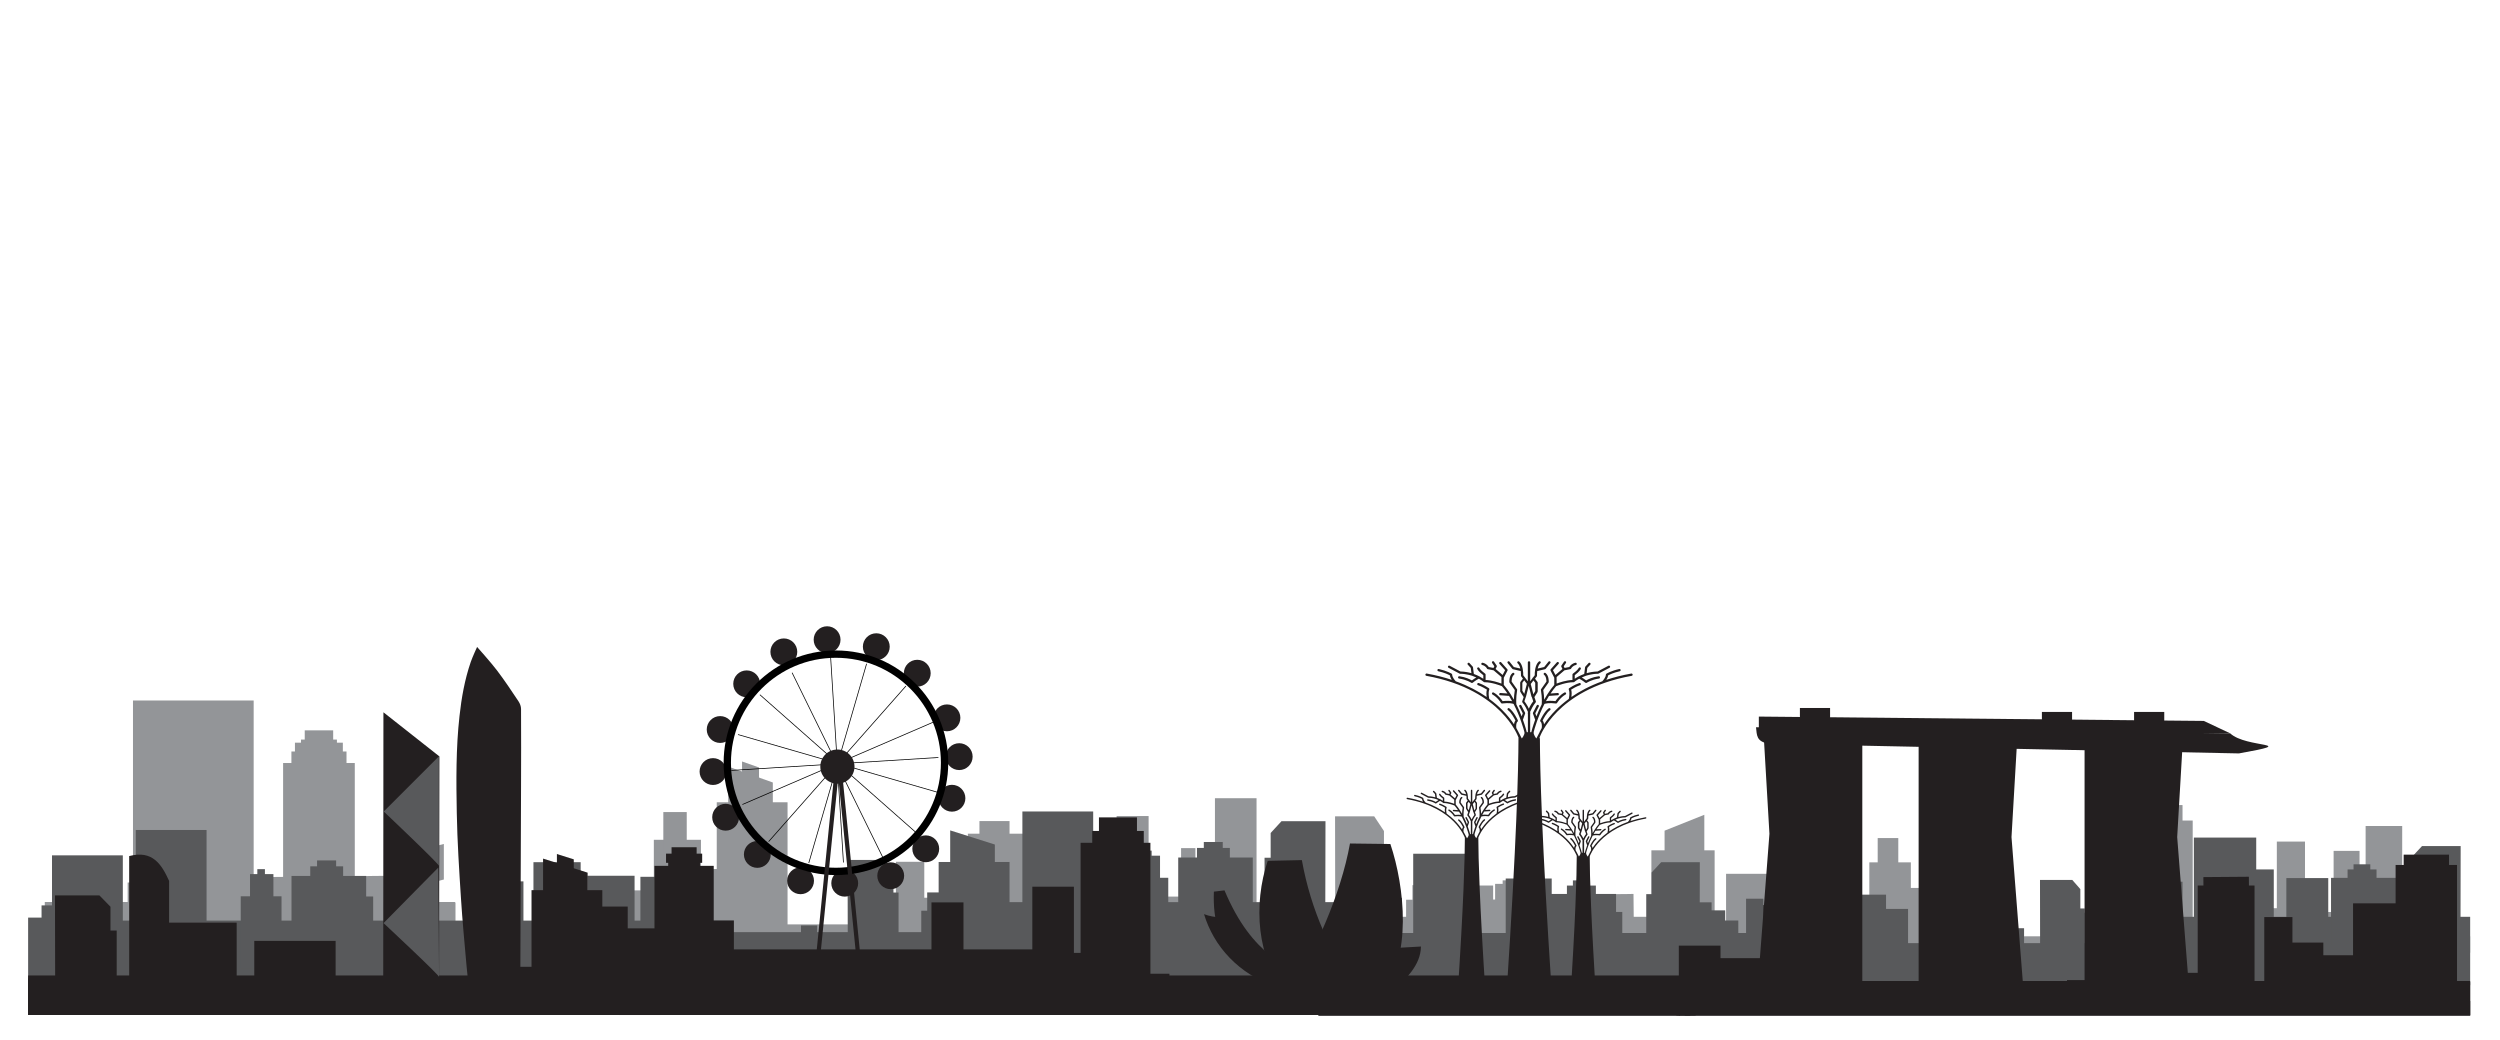 <svg id="etoa9ta9qgia1" xmlns="http://www.w3.org/2000/svg" xmlns:xlink="http://www.w3.org/1999/xlink" viewBox="0 0 1024 426" shape-rendering="geometricPrecision" text-rendering="geometricPrecision"><style><![CDATA[#etoa9ta9qgia243_tr {animation: etoa9ta9qgia243_tr__tr 6000ms linear infinite normal forwards}@keyframes etoa9ta9qgia243_tr__tr { 0% {transform: translate(343.115px,314.03px) rotate(0deg)} 100% {transform: translate(343.115px,314.03px) rotate(180deg)} }]]></style><g id="etoa9ta9qgia2"><rect id="etoa9ta9qgia3" width="11.38" height="23.55" rx="0" ry="0" transform="matrix(1 0 0 1 778.39 363.7)" fill="rgb(147,149,152)" stroke="none" stroke-width="1"/><path id="etoa9ta9qgia4" d="M559.19,371.51L559.19,386.23L707.31,386.23L707.31,371.9C707.31,371.68,707.13,371.51,706.93,371.51L559.19,371.51Z" transform="matrix(1 0 0 1 -14 4)" fill="rgb(147,149,152)" stroke="none" stroke-width="1"/><rect id="etoa9ta9qgia5" width="25.9" height="41.94" rx="0" ry="0" transform="matrix(1 0 0 1 676.41 348.29)" fill="rgb(147,149,152)" stroke="none" stroke-width="1"/><polygon id="etoa9ta9qgia6" points="712.09,329.74 695.81,336.24 695.81,356.51 712.09,350.02" transform="matrix(1 0 0 1 -14 4)" fill="rgb(147,149,152)" stroke="none" stroke-width="1"/><rect id="etoa9ta9qgia7" width="49.12" height="25.22" rx="0" ry="0" transform="matrix(1 -0.01 0.01 1 619.958 366.65)" fill="rgb(147,149,152)" stroke="none" stroke-width="1"/><rect id="etoa9ta9qgia8" width="14.88" height="21.09" rx="0" ry="0" transform="matrix(1 0 0 1 609.42 368.45)" fill="rgb(147,149,152)" stroke="none" stroke-width="1"/><rect id="etoa9ta9qgia9" width="8.54" height="13.26" rx="0" ry="0" transform="matrix(1 0 0 1 612.4 362.03)" fill="rgb(147,149,152)" stroke="none" stroke-width="1"/><rect id="etoa9ta9qgia10" width="2.8" height="2.99" rx="0" ry="0" transform="matrix(1 0 0 1 615.49 360.59)" fill="rgb(147,149,152)" stroke="none" stroke-width="1"/><rect id="etoa9ta9qgia11" width="27.25" height="22.36" rx="0" ry="0" transform="matrix(1 0 0 1 578.53 362.56)" fill="rgb(147,149,152)" stroke="none" stroke-width="1"/><rect id="etoa9ta9qgia12" width="5.32" height="21.7" rx="0" ry="0" transform="matrix(1 0 0 1 575.94 368.53)" fill="rgb(147,149,152)" stroke="none" stroke-width="1"/><polygon id="etoa9ta9qgia13" points="583.09,377.91 583.09,349.04 580.87,349.04 580.87,336.39 576.88,330.38 560.84,330.38 560.92,380.52" transform="matrix(1 0 0 1 -14 4)" fill="rgb(147,149,152)" stroke="none" stroke-width="1"/><rect id="etoa9ta9qgia14" width="320.02" height="6.72" rx="0" ry="0" transform="matrix(1 0 0 1 691.76 383.51)" fill="rgb(147,149,152)" stroke="none" stroke-width="1"/><rect id="etoa9ta9qgia15" width="17" height="34.54" rx="0" ry="0" transform="matrix(1 0 0 1 765.68 353.22)" fill="rgb(147,149,152)" stroke="none" stroke-width="1"/><rect id="etoa9ta9qgia16" width="8.44" height="16.32" rx="0" ry="0" transform="matrix(1 0 0 1 757.94 371.35)" fill="rgb(147,149,152)" stroke="none" stroke-width="1"/><rect id="etoa9ta9qgia17" width="8.44" height="16.32" rx="0" ry="0" transform="matrix(1 0 0 1 769.1 343.27)" fill="rgb(147,149,152)" stroke="none" stroke-width="1"/><rect id="etoa9ta9qgia18" width="25.52" height="47.87" rx="0" ry="0" transform="matrix(1 0 0 1 788.38 339.77)" fill="rgb(147,149,152)" stroke="none" stroke-width="1"/><polygon id="etoa9ta9qgia19" points="807.1,322.59 823.18,328.29 823.18,346.07 807.1,340.38" transform="matrix(1 0 0 1 -14 4)" fill="rgb(147,149,152)" stroke="none" stroke-width="1"/><polygon id="etoa9ta9qgia20" points="811.52,321.15 817.61,323.31 817.61,330.05 811.52,327.88" transform="matrix(1 0 0 1 -14 4)" fill="rgb(147,149,152)" stroke="none" stroke-width="1"/><rect id="etoa9ta9qgia21" width="9.16" height="11.17" rx="0" ry="0" transform="matrix(1 0 0 1 851.78 373.85)" fill="rgb(147,149,152)" stroke="none" stroke-width="1"/><rect id="etoa9ta9qgia22" width="19.2" height="51.24" rx="0" ry="0" transform="matrix(1 0 0 1 878.93 336.09)" fill="rgb(147,149,152)" stroke="none" stroke-width="1"/><rect id="etoa9ta9qgia23" width="11.54" height="41.38" rx="0" ry="0" transform="matrix(1 0 0 1 932.59 344.71)" fill="rgb(147,149,152)" stroke="none" stroke-width="1"/><rect id="etoa9ta9qgia24" width="10.62" height="37.23" rx="0" ry="0" transform="matrix(1 0 0 1 955.85 348.52)" fill="rgb(147,149,152)" stroke="none" stroke-width="1"/><rect id="etoa9ta9qgia25" width="14.98" height="48.78" rx="0" ry="0" transform="matrix(1 0 0 1 968.96 338.33)" fill="rgb(147,149,152)" stroke="none" stroke-width="1"/><rect id="etoa9ta9qgia26" width="10.86" height="28.96" rx="0" ry="0" transform="matrix(1 0 0 1 883.1 329.75)" fill="rgb(147,149,152)" stroke="none" stroke-width="1"/><rect id="etoa9ta9qgia27" width="21.1" height="30.41" rx="0" ry="0" transform="matrix(1 0 0 1 707 357.91)" fill="rgb(147,149,152)" stroke="none" stroke-width="1"/><rect id="etoa9ta9qgia28" width="8.41" height="34.74" rx="0" ry="0" transform="matrix(1 0 0 1 603.18 362.71)" fill="rgb(147,149,152)" stroke="none" stroke-width="1"/><rect id="etoa9ta9qgia29" width="5.25" height="27.59" rx="0" ry="0" transform="matrix(1 0 0 1 978.99 366.94)" fill="rgb(105,132,153)" stroke="none" stroke-width="1"/><rect id="etoa9ta9qgia30" width="4.72" height="17.57" rx="0" ry="0" transform="matrix(1 0 0 1 692.78 372.66)" fill="rgb(179,207,223)" stroke="none" stroke-width="1"/><rect id="etoa9ta9qgia31" width="4.45" height="12.24" rx="0" ry="0" transform="matrix(1 0 0 1 695.23 377.98)" fill="rgb(179,207,223)" stroke="none" stroke-width="1"/><rect id="etoa9ta9qgia32" width="12.01" height="4.33" rx="0" ry="0" transform="matrix(1 0 0 1 586.9 359.79)" fill="rgb(179,207,223)" stroke="none" stroke-width="1"/><rect id="etoa9ta9qgia33" width="6.97" height="2.53" rx="0" ry="0" transform="matrix(1 0 0 1 589.47 358.06)" fill="rgb(179,207,223)" stroke="none" stroke-width="1"/><rect id="etoa9ta9qgia34" width="5.7" height="16.32" rx="0" ry="0" transform="matrix(1 0 0 1 749.67 369.89)" fill="rgb(179,207,223)" stroke="none" stroke-width="1"/><rect id="etoa9ta9qgia35" width="4.75" height="11.17" rx="0" ry="0" transform="matrix(1 0 0 1 863.05 373.97)" fill="rgb(147,149,152)" stroke="none" stroke-width="1"/><rect id="etoa9ta9qgia36" width="18.11" height="14.08" rx="0" ry="0" transform="matrix(1 0 0 1 918.23 372)" fill="rgb(147,149,152)" stroke="none" stroke-width="1"/><rect id="etoa9ta9qgia37" width="13.29" height="12.02" rx="0" ry="0" transform="matrix(1 0 0 1 943.51 373.56)" fill="rgb(147,149,152)" stroke="none" stroke-width="1"/><rect id="etoa9ta9qgia38" width="471.73" height="13.64" rx="0" ry="0" transform="matrix(1 0 0 1 540.05 402.29)" fill="rgb(65,64,66)" stroke="none" stroke-width="1"/><path id="etoa9ta9qgia39" d="M882.76,371.53C882.56,371.53,882.41,371.75,882.41,372.02L882.41,399.07C882.41,399.34,882.56,399.53,882.76,399.53L1025.78,399.53L1025.78,371.53L882.76,371.53Z" transform="matrix(1 0 0 1 -14 4)" fill="rgb(88,89,91)" stroke="none" stroke-width="1"/><path id="etoa9ta9qgia40" d="M785.85,382.31C785.82,382.31,785.82,382.31,785.8,382.31L785.8,406.85C785.8,407.09,785.92,407.29,786.1,407.29L882.92,407.29L882.92,382.31L785.85,382.31Z" transform="matrix(1 0 0 1 -14 4)" fill="rgb(88,89,91)" stroke="none" stroke-width="1"/><rect id="etoa9ta9qgia41" width="4.65" height="24.64" rx="0" ry="0" transform="matrix(1 0 0 1 864.27 372.05)" fill="rgb(88,89,91)" stroke="none" stroke-width="1"/><rect id="etoa9ta9qgia42" width="4.39" height="24.65" rx="0" ry="0" transform="matrix(1 0 0 1 862.12 378.62)" fill="rgb(88,89,91)" stroke="none" stroke-width="1"/><rect id="etoa9ta9qgia43" width="14.23" height="24.64" rx="0" ry="0" transform="matrix(1 0 0 1 799.57 367.62)" fill="rgb(88,89,91)" stroke="none" stroke-width="1"/><rect id="etoa9ta9qgia44" width="9.74" height="24.65" rx="0" ry="0" transform="matrix(1 0 0 1 771.8 372.29)" fill="rgb(88,89,91)" stroke="none" stroke-width="1"/><rect id="etoa9ta9qgia45" width="9.92" height="4.8" rx="0" ry="0" transform="matrix(1 0 0 1 801.86 365.26)" fill="rgb(88,89,91)" stroke="none" stroke-width="1"/><rect id="etoa9ta9qgia46" width="5.74" height="2.77" rx="0" ry="0" transform="matrix(1 0 0 1 804.01 363.37)" fill="rgb(88,89,91)" stroke="none" stroke-width="1"/><polygon id="etoa9ta9qgia47" points="867.93,386.12 867.93,368.1 866.11,368.1 866.11,360.19 862.81,356.42 849.58,356.42 849.63,387.78" transform="matrix(1 0 0 1 -14 4)" fill="rgb(88,89,91)" stroke="none" stroke-width="1"/><rect id="etoa9ta9qgia48" width="5.82" height="23.28" rx="0" ry="0" transform="matrix(1 0 0 1 823.24 380.2)" fill="rgb(88,89,91)" stroke="none" stroke-width="1"/><rect id="etoa9ta9qgia49" width="5.85" height="23.28" rx="0" ry="0" transform="matrix(1 0 0 1 818.74 383.9)" fill="rgb(88,89,91)" stroke="none" stroke-width="1"/><rect id="etoa9ta9qgia50" width="9.68" height="23.28" rx="0" ry="0" transform="matrix(1 0 0 1 816.47 373.75)" fill="rgb(88,89,91)" stroke="none" stroke-width="1"/><path id="etoa9ta9qgia51" d="M563.02,378.15C562.82,378.15,562.67,378.36,562.67,378.61L562.67,405.67C562.67,405.93,562.82,406.15,563.02,406.15L786.2,406.15C786.38,406.15,786.53,405.93,786.53,405.67L786.53,378.17C786.51,378.15,786.51,378.15,786.48,378.15L563.02,378.15Z" transform="matrix(1 0 0 1 -14 4)" fill="rgb(88,89,91)" stroke="none" stroke-width="1"/><rect id="etoa9ta9qgia52" width="25.55" height="42.38" rx="0" ry="0" transform="matrix(1 0 0 1 548.67 367.77)" fill="rgb(88,89,91)" stroke="none" stroke-width="1"/><rect id="etoa9ta9qgia53" width="25.55" height="54.91" rx="0" ry="0" transform="matrix(1 0 0 1 578.85 349.69)" fill="rgb(88,89,91)" stroke="none" stroke-width="1"/><rect id="etoa9ta9qgia54" width="18.84" height="39.65" rx="0" ry="0" transform="matrix(1 0 0 1 616.74 359.84)" fill="rgb(88,89,91)" stroke="none" stroke-width="1"/><rect id="etoa9ta9qgia55" width="26.9" height="27.62" rx="0" ry="0" transform="matrix(1 0 0 1 635.04 366.16)" fill="rgb(88,89,91)" stroke="none" stroke-width="1"/><rect id="etoa9ta9qgia56" width="11.86" height="5.35" rx="0" ry="0" transform="matrix(1 0 0 1 641.81 362.73)" fill="rgb(88,89,91)" stroke="none" stroke-width="1"/><rect id="etoa9ta9qgia57" width="6.87" height="3.12" rx="0" ry="0" transform="matrix(1 0 0 1 644.26 360.61)" fill="rgb(88,89,91)" stroke="none" stroke-width="1"/><rect id="etoa9ta9qgia58" width="5.24" height="27.62" rx="0" ry="0" transform="matrix(1 0 0 1 659.25 373.53)" fill="rgb(88,89,91)" stroke="none" stroke-width="1"/><rect id="etoa9ta9qgia59" width="17.03" height="27.61" rx="0" ry="0" transform="matrix(1 0 0 1 724.64 361.22)" fill="rgb(88,89,91)" stroke="none" stroke-width="1"/><rect id="etoa9ta9qgia60" width="17.03" height="27.61" rx="0" ry="0" transform="matrix(1 0 0 1 741.71 366.09)" fill="rgb(88,89,91)" stroke="none" stroke-width="1"/><rect id="etoa9ta9qgia61" width="11.66" height="27.61" rx="0" ry="0" transform="matrix(1 0 0 1 760.86 366.45)" fill="rgb(88,89,91)" stroke="none" stroke-width="1"/><polygon id="etoa9ta9qgia62" points="688.3,382.45 688.3,362.24 690.5,362.24 690.5,353.38 694.42,349.15 710.25,349.15 710.18,384.27" transform="matrix(1 0 0 1 -14 4)" fill="rgb(88,89,91)" stroke="none" stroke-width="1"/><rect id="etoa9ta9qgia63" width="6.97" height="26.08" rx="0" ry="0" transform="matrix(1 0 0 1 694.1 369.59)" fill="rgb(88,89,91)" stroke="none" stroke-width="1"/><rect id="etoa9ta9qgia64" width="6.99" height="26.08" rx="0" ry="0" transform="matrix(1 0 0 1 699.65 372.88)" fill="rgb(88,89,91)" stroke="none" stroke-width="1"/><rect id="etoa9ta9qgia65" width="6.99" height="26.06" rx="0" ry="0" transform="matrix(1 0 0 1 705.02 377.04)" fill="rgb(88,89,91)" stroke="none" stroke-width="1"/><rect id="etoa9ta9qgia66" width="7.09" height="26.05" rx="0" ry="0" transform="matrix(1 0 0 1 715.19 368.11)" fill="rgb(88,89,91)" stroke="none" stroke-width="1"/><rect id="etoa9ta9qgia67" width="4.35" height="26.64" rx="0" ry="0" transform="matrix(1 0 0 1 544.89 376.72)" fill="rgb(88,89,91)" stroke="none" stroke-width="1"/><rect id="etoa9ta9qgia68" width="25.54" height="42.38" rx="0" ry="0" transform="matrix(1 0 0 1 868.42 361.15)" fill="rgb(88,89,91)" stroke="none" stroke-width="1"/><polygon id="etoa9ta9qgia69" points="886.58,345.83 902.67,350.9 902.67,366.64 886.58,361.58" transform="matrix(1 0 0 1 -14 4)" fill="rgb(88,89,91)" stroke="none" stroke-width="1"/><polygon id="etoa9ta9qgia70" points="891.58,344.21 897.67,346.13 897.67,352.09 891.58,350.19" transform="matrix(1 0 0 1 -14 4)" fill="rgb(88,89,91)" stroke="none" stroke-width="1"/><rect id="etoa9ta9qgia71" width="25.54" height="54.93" rx="0" ry="0" transform="matrix(1 0 0 1 898.61 343.07)" fill="rgb(88,89,91)" stroke="none" stroke-width="1"/><rect id="etoa9ta9qgia72" width="8.41" height="34.72" rx="0" ry="0" transform="matrix(1 0 0 1 922.93 356.12)" fill="rgb(88,89,91)" stroke="none" stroke-width="1"/><rect id="etoa9ta9qgia73" width="17.16" height="33.24" rx="0" ry="0" transform="matrix(1 0 0 1 936.49 359.66)" fill="rgb(88,89,91)" stroke="none" stroke-width="1"/><rect id="etoa9ta9qgia74" width="26.9" height="27.62" rx="0" ry="0" transform="matrix(1 0 0 1 954.79 359.57)" fill="rgb(88,89,91)" stroke="none" stroke-width="1"/><rect id="etoa9ta9qgia75" width="11.86" height="5.38" rx="0" ry="0" transform="matrix(1 0 0 1 961.57 356.12)" fill="rgb(88,89,91)" stroke="none" stroke-width="1"/><rect id="etoa9ta9qgia76" width="6.87" height="3.09" rx="0" ry="0" transform="matrix(1 0 0 1 964.01 354.02)" fill="rgb(88,89,91)" stroke="none" stroke-width="1"/><polygon id="etoa9ta9qgia77" points="999.94,375.83 999.94,355.62 1002.13,355.62 1002.13,346.77 1006.05,342.56 1021.89,342.56 1021.82,377.68" transform="matrix(1 0 0 1 -14 4)" fill="rgb(88,89,91)" stroke="none" stroke-width="1"/><rect id="etoa9ta9qgia78" width="6.24" height="23.26" rx="0" ry="0" transform="matrix(1 0 0 1 540.05 381.1)" fill="rgb(88,89,91)" stroke="none" stroke-width="1"/><rect id="etoa9ta9qgia79" width="4.45" height="10.85" rx="0" ry="0" transform="matrix(1 0 0 1 690.08 405.09)" fill="rgb(35,31,32)" stroke="none" stroke-width="1"/><rect id="etoa9ta9qgia80" width="13.28" height="25.74" rx="0" ry="0" transform="matrix(1 0 0 1 938.36 386.08)" fill="rgb(35,31,32)" stroke="none" stroke-width="1"/><rect id="etoa9ta9qgia81" width="16.8" height="20.56" rx="0" ry="0" transform="matrix(1 0 0 1 948.26 391.27)" fill="rgb(35,31,32)" stroke="none" stroke-width="1"/><path id="etoa9ta9qgia82" d="M554.05,398.9L554.05,411.93L702.14,411.93L702.14,399.23C702.14,399.04,701.99,398.9,701.79,398.9L554.05,398.9Z" transform="matrix(1 0 0 1 -14 4)" fill="rgb(35,31,32)" stroke="none" stroke-width="1"/><rect id="etoa9ta9qgia83" width="4.72" height="15.54" rx="0" ry="0" transform="matrix(1 0 0 1 687.64 400.39)" fill="rgb(35,31,32)" stroke="none" stroke-width="1"/><rect id="etoa9ta9qgia84" width="325.17" height="5.93" rx="0" ry="0" transform="matrix(1 0 0 1 686.62 410)" fill="rgb(35,31,32)" stroke="none" stroke-width="1"/><rect id="etoa9ta9qgia85" width="14.8" height="14.45" rx="0" ry="0" transform="matrix(1 0 0 1 747.36 399.27)" fill="rgb(35,31,32)" stroke="none" stroke-width="1"/><rect id="etoa9ta9qgia86" width="5.69" height="14.45" rx="0" ry="0" transform="matrix(1 0 0 1 744.53 397.94)" fill="rgb(35,31,32)" stroke="none" stroke-width="1"/><rect id="etoa9ta9qgia87" width="23.28" height="48.51" rx="0" ry="0" transform="matrix(1 0 0 1 900.18 362.71)" fill="rgb(35,31,32)" stroke="none" stroke-width="1"/><rect id="etoa9ta9qgia88" width="9.17" height="9.88" rx="0" ry="0" transform="matrix(1 0 0 1 846.64 401.44)" fill="rgb(35,31,32)" stroke="none" stroke-width="1"/><rect id="etoa9ta9qgia89" width="13.11" height="33.98" rx="0" ry="0" transform="matrix(1 0 0 1 855.81 371.54)" fill="rgb(35,31,32)" stroke="none" stroke-width="1"/><rect id="etoa9ta9qgia90" width="13.11" height="33.98" rx="0" ry="0" transform="matrix(1 0 0 1 807.25 377.54)" fill="rgb(35,31,32)" stroke="none" stroke-width="1"/><rect id="etoa9ta9qgia91" width="19.2" height="32.14" rx="0" ry="0" transform="matrix(1 0 0 1 873.79 372)" fill="rgb(35,31,32)" stroke="none" stroke-width="1"/><rect id="etoa9ta9qgia92" width="11.53" height="36.63" rx="0" ry="0" transform="matrix(1 0 0 1 927.45 375.63)" fill="rgb(35,31,32)" stroke="none" stroke-width="1"/><rect id="etoa9ta9qgia93" width="20.19" height="13.5" rx="0" ry="0" transform="matrix(1 0 0 1 891.19 398.47)" fill="rgb(35,31,32)" stroke="none" stroke-width="1"/><rect id="etoa9ta9qgia94" width="19.14" height="43.19" rx="0" ry="0" transform="matrix(1 0 0 1 963.81 370.01)" fill="rgb(35,31,32)" stroke="none" stroke-width="1"/><rect id="etoa9ta9qgia95" width="10.86" height="18.17" rx="0" ry="0" transform="matrix(1 0 0 1 877.95 368.01)" fill="rgb(35,31,32)" stroke="none" stroke-width="1"/><rect id="etoa9ta9qgia96" width="25.15" height="59.97" rx="0" ry="0" transform="matrix(1 0 0 1 981.24 354.29)" fill="rgb(35,31,32)" stroke="none" stroke-width="1"/><rect id="etoa9ta9qgia97" width="18.58" height="10.21" rx="0" ry="0" transform="matrix(1 0 0 1 984.54 350.06)" fill="rgb(35,31,32)" stroke="none" stroke-width="1"/><rect id="etoa9ta9qgia98" width="17.08" height="26.93" rx="0" ry="0" transform="matrix(1 0 0 1 687.64 387.33)" fill="rgb(35,31,32)" stroke="none" stroke-width="1"/><rect id="etoa9ta9qgia99" width="30.9" height="18.83" rx="0" ry="0" transform="matrix(1 0 0 1 701.08 392.46)" fill="rgb(35,31,32)" stroke="none" stroke-width="1"/><rect id="etoa9ta9qgia100" width="471.73" height="14.11" rx="0" ry="0" transform="matrix(1 0 0 1 540.05 401.82)" fill="rgb(35,31,32)" stroke="none" stroke-width="1"/><rect id="etoa9ta9qgia101" width="18.64" height="7.77" rx="0" ry="0" transform="matrix(1 -0.008 0.008 1 902.497 359.262)" fill="rgb(35,31,32)" stroke="none" stroke-width="1"/><rect id="etoa9ta9qgia102" width="29.32" height="41.11" rx="0" ry="0" transform="matrix(1 0 0 1 722.26 370.71)" fill="rgb(35,31,32)" stroke="none" stroke-width="1"/><rect id="etoa9ta9qgia103" width="49.43" height="116.12" rx="0" ry="0" transform="matrix(1 0 0 1 54.47 286.92)" fill="rgb(147,149,152)" stroke="none" stroke-width="1"/><path id="etoa9ta9qgia104" d="M408.94,355.18C410.88,355.62,412.86,354.43,413.31,352.48C413.75,350.58,412.5,348.67,410.55,348.19C408.57,347.75,406.63,348.98,406.18,350.89C405.75,352.84,406.96,354.74,408.94,355.18L408.94,355.18Z" transform="matrix(1 0 0 1 -14 4)" fill="rgb(147,149,152)" stroke="none" stroke-width="1"/><path id="etoa9ta9qgia105" d="M417.04,359.47C419.02,359.91,420.96,358.71,421.4,356.77C421.84,354.87,420.63,352.92,418.7,352.49C416.72,352.06,414.77,353.25,414.33,355.19C413.84,357.09,415.09,359.03,417.04,359.47L417.04,359.47Z" transform="matrix(1 0 0 1 -14 4)" fill="rgb(147,149,152)" stroke="none" stroke-width="1"/><path id="etoa9ta9qgia106" d="M476.86,337.71C475.21,338.82,472.9,338.42,471.77,336.8C470.64,335.13,471.08,332.91,472.74,331.8C474.4,330.68,476.66,331.12,477.79,332.75C478.93,334.38,478.52,336.6,476.86,337.71L476.86,337.71Z" transform="matrix(1 0 0 1 -14 4)" fill="rgb(147,149,152)" stroke="none" stroke-width="1"/><path id="etoa9ta9qgia107" d="M470.88,346.09C469.22,347.2,466.95,346.8,465.82,345.14C464.69,343.51,465.09,341.28,466.75,340.17C468.45,339.06,470.72,339.5,471.85,341.13C472.98,342.75,472.53,344.98,470.88,346.09L470.88,346.09Z" transform="matrix(1 0 0 1 -14 4)" fill="rgb(147,149,152)" stroke="none" stroke-width="1"/><path id="etoa9ta9qgia108" d="M463.79,352.56C462.09,353.67,459.83,353.27,458.7,351.65C457.57,350.03,458.01,347.76,459.67,346.65C461.32,345.53,463.59,345.97,464.72,347.6C465.86,349.23,465.45,351.45,463.79,352.56L463.79,352.56Z" transform="matrix(1 0 0 1 -14 4)" fill="rgb(147,149,152)" stroke="none" stroke-width="1"/><path id="etoa9ta9qgia109" d="M443.17,361.14C441.35,360.23,440.66,358.08,441.55,356.34C442.48,354.55,444.66,353.84,446.48,354.75C448.26,355.67,448.99,357.82,448.06,359.56C447.17,361.33,444.95,362.01,443.17,361.14L443.17,361.14Z" transform="matrix(1 0 0 1 -14 4)" fill="rgb(147,149,152)" stroke="none" stroke-width="1"/><path id="etoa9ta9qgia110" d="M452.27,357.96C450.49,357.09,449.76,354.9,450.7,353.15C451.59,351.36,453.81,350.69,455.59,351.56C457.37,352.47,458.09,354.62,457.21,356.4C456.28,358.16,454.09,358.87,452.27,357.96L452.27,357.96Z" transform="matrix(1 0 0 1 -14 4)" fill="rgb(147,149,152)" stroke="none" stroke-width="1"/><path id="etoa9ta9qgia111" d="M425.49,362.64C423.67,361.73,422.99,359.58,423.87,357.8C424.8,356.05,426.99,355.33,428.81,356.24C430.59,357.11,431.32,359.3,430.38,361.05C429.49,362.8,427.27,363.52,425.49,362.64L425.49,362.64Z" transform="matrix(1 0 0 1 -14 4)" fill="rgb(147,149,152)" stroke="none" stroke-width="1"/><path id="etoa9ta9qgia112" d="M433.94,362.76C432.12,361.88,431.43,359.7,432.32,357.96C433.25,356.21,435.43,355.49,437.26,356.37C439.03,357.28,439.76,359.43,438.83,361.21C437.95,362.96,435.73,363.67,433.94,362.76L433.94,362.76Z" transform="matrix(1 0 0 1 -14 4)" fill="rgb(147,149,152)" stroke="none" stroke-width="1"/><rect id="etoa9ta9qgia113" width="29.36" height="67.38" rx="0" ry="0" transform="matrix(1 0 0 1 115.96 312.53)" fill="rgb(147,149,152)" stroke="none" stroke-width="1"/><rect id="etoa9ta9qgia114" width="22.57" height="17.94" rx="0" ry="0" transform="matrix(1 0 0 1 119.36 307.81)" fill="rgb(147,149,152)" stroke="none" stroke-width="1"/><rect id="etoa9ta9qgia115" width="19.62" height="4.44" rx="0" ry="0" transform="matrix(1 0 0 1 120.81 304.2)" fill="rgb(147,149,152)" stroke="none" stroke-width="1"/><rect id="etoa9ta9qgia116" width="14.72" height="2.94" rx="0" ry="0" transform="matrix(1 0 0 1 123.28 302.93)" fill="rgb(147,149,152)" stroke="none" stroke-width="1"/><rect id="etoa9ta9qgia117" width="11.65" height="4.13" rx="0" ry="0" transform="matrix(1 0 0 1 124.82 299.15)" fill="rgb(147,149,152)" stroke="none" stroke-width="1"/><rect id="etoa9ta9qgia118" width="12.94" height="26.96" rx="0" ry="0" transform="matrix(1 0 0 1 282.21 355.96)" fill="rgb(147,149,152)" stroke="none" stroke-width="1"/><path id="etoa9ta9qgia119" d="M32.34,365.46L32.34,382.29L200.57,382.29L200.57,365.9C200.57,365.66,200.37,365.46,200.17,365.46L32.34,365.46Z" transform="matrix(1 0 0 1 -14 4)" fill="rgb(147,149,152)" stroke="none" stroke-width="1"/><polygon id="etoa9ta9qgia120" points="195.8,341.68 177.32,346.37 177.32,360.94 195.8,356.25" transform="matrix(1 0 0 1 -14 4)" fill="rgb(147,149,152)" stroke="none" stroke-width="1"/><polygon id="etoa9ta9qgia121" points="189.02,340.17 182.02,341.92 182.02,347.48 189.02,345.69" transform="matrix(1 0 0 1 -14 4)" fill="rgb(147,149,152)" stroke="none" stroke-width="1"/><polygon id="etoa9ta9qgia122" points="116.2,355.3 172.03,354.74 172.31,383.6 116.53,384.16" transform="matrix(1 0 0 1 -14 4)" fill="rgb(147,149,152)" stroke="none" stroke-width="1"/><rect id="etoa9ta9qgia123" width="16.9" height="24.14" rx="0" ry="0" transform="matrix(1 0 0 1 90.31 361.41)" fill="rgb(147,149,152)" stroke="none" stroke-width="1"/><rect id="etoa9ta9qgia124" width="9.71" height="15.16" rx="0" ry="0" transform="matrix(1 0 0 1 93.67 354.06)" fill="rgb(147,149,152)" stroke="none" stroke-width="1"/><rect id="etoa9ta9qgia125" width="3.2" height="3.42" rx="0" ry="0" transform="matrix(1 0 0 1 97.19 352.43)" fill="rgb(147,149,152)" stroke="none" stroke-width="1"/><rect id="etoa9ta9qgia126" width="30.94" height="25.56" rx="0" ry="0" transform="matrix(1 0 0 1 55.25 354.65)" fill="rgb(147,149,152)" stroke="none" stroke-width="1"/><rect id="etoa9ta9qgia127" width="6.02" height="24.81" rx="0" ry="0" transform="matrix(1 0 0 1 52.29 361.48)" fill="rgb(147,149,152)" stroke="none" stroke-width="1"/><rect id="etoa9ta9qgia128" width="363.49" height="7.66" rx="0" ry="0" transform="matrix(1 0 0 1 183.83 378.63)" fill="rgb(147,149,152)" stroke="none" stroke-width="1"/><rect id="etoa9ta9qgia129" width="19.3" height="39.5" rx="0" ry="0" transform="matrix(1 0 0 1 267.81 343.98)" fill="rgb(147,149,152)" stroke="none" stroke-width="1"/><rect id="etoa9ta9qgia130" width="9.58" height="18.7" rx="0" ry="0" transform="matrix(1 0 0 1 259 364.7)" fill="rgb(147,149,152)" stroke="none" stroke-width="1"/><rect id="etoa9ta9qgia131" width="9.59" height="18.65" rx="0" ry="0" transform="matrix(1 0 0 1 271.7 332.62)" fill="rgb(147,149,152)" stroke="none" stroke-width="1"/><rect id="etoa9ta9qgia132" width="29" height="54.74" rx="0" ry="0" transform="matrix(1 0 0 1 293.58 328.61)" fill="rgb(147,149,152)" stroke="none" stroke-width="1"/><polygon id="etoa9ta9qgia133" points="312.27,310 330.55,316.51 330.55,336.84 312.27,330.33" transform="matrix(1 0 0 1 -14 4)" fill="rgb(147,149,152)" stroke="none" stroke-width="1"/><polygon id="etoa9ta9qgia134" points="317.94,307.9 324.89,310.36 324.89,318.06 317.94,315.6" transform="matrix(1 0 0 1 -14 4)" fill="rgb(147,149,152)" stroke="none" stroke-width="1"/><rect id="etoa9ta9qgia135" width="10.43" height="12.75" rx="0" ry="0" transform="matrix(1 0 0 1 365.58 367.59)" fill="rgb(147,149,152)" stroke="none" stroke-width="1"/><rect id="etoa9ta9qgia136" width="11.62" height="29.57" rx="0" ry="0" transform="matrix(1 0 0 1 366.97 352.99)" fill="rgb(147,149,152)" stroke="none" stroke-width="1"/><rect id="etoa9ta9qgia137" width="23.79" height="41.52" rx="0" ry="0" transform="matrix(1 0 0 1 396.44 341.48)" fill="rgb(147,149,152)" stroke="none" stroke-width="1"/><rect id="etoa9ta9qgia138" width="13.11" height="47.33" rx="0" ry="0" transform="matrix(1 0 0 1 457.36 334.25)" fill="rgb(147,149,152)" stroke="none" stroke-width="1"/><rect id="etoa9ta9qgia139" width="5.87" height="33.78" rx="0" ry="0" transform="matrix(1 0 0 1 483.77 347.39)" fill="rgb(147,149,152)" stroke="none" stroke-width="1"/><rect id="etoa9ta9qgia140" width="17.04" height="55.81" rx="0" ry="0" transform="matrix(1 0 0 1 497.64 326.95)" fill="rgb(147,149,152)" stroke="none" stroke-width="1"/><rect id="etoa9ta9qgia141" width="12.33" height="23.47" rx="0" ry="0" transform="matrix(1 0 0 1 401.18 336.31)" fill="rgb(147,149,152)" stroke="none" stroke-width="1"/><rect id="etoa9ta9qgia142" width="13.47" height="34.77" rx="0" ry="0" transform="matrix(1 0 0 1 190.92 349.38)" fill="rgb(147,149,152)" stroke="none" stroke-width="1"/><rect id="etoa9ta9qgia143" width="9.55" height="39.7" rx="0" ry="0" transform="matrix(1 0 0 1 83.24 354.85)" fill="rgb(147,149,152)" stroke="none" stroke-width="1"/><rect id="etoa9ta9qgia144" width="13.66" height="4.97" rx="0" ry="0" transform="matrix(1 0 0 1 64.71 351.48)" fill="rgb(179,207,223)" stroke="none" stroke-width="1"/><rect id="etoa9ta9qgia145" width="7.89" height="2.9" rx="0" ry="0" transform="matrix(1 0 0 1 67.66 349.53)" fill="rgb(179,207,223)" stroke="none" stroke-width="1"/><rect id="etoa9ta9qgia146" width="6.47" height="18.7" rx="0" ry="0" transform="matrix(1 0 0 1 249.61 363.03)" fill="rgb(179,207,223)" stroke="none" stroke-width="1"/><rect id="etoa9ta9qgia147" width="5.42" height="12.79" rx="0" ry="0" transform="matrix(1 0 0 1 378.36 367.71)" fill="rgb(147,149,152)" stroke="none" stroke-width="1"/><rect id="etoa9ta9qgia148" width="20.59" height="16.12" rx="0" ry="0" transform="matrix(1 0 0 1 441.06 365.45)" fill="rgb(147,149,152)" stroke="none" stroke-width="1"/><rect id="etoa9ta9qgia149" width="15.09" height="13.74" rx="0" ry="0" transform="matrix(1 0 0 1 469.78 367.24)" fill="rgb(147,149,152)" stroke="none" stroke-width="1"/><rect id="etoa9ta9qgia150" width="535.81" height="15.6" rx="0" ry="0" transform="matrix(1 0 0 1 11.52 400.11)" fill="rgb(65,64,66)" stroke="none" stroke-width="1"/><path id="etoa9ta9qgia151" d="M398.87,365.5C398.67,365.5,398.47,365.74,398.47,366.06L398.47,396.99C398.47,397.3,398.67,397.55,398.87,397.55L561.61,397.55L561.61,365.5L398.87,365.5L398.87,365.5Z" transform="matrix(1 0 0 1 -14 4)" fill="rgb(88,89,91)" stroke="none" stroke-width="1"/><path id="etoa9ta9qgia152" d="M288.81,377.81L288.73,377.81L288.73,405.91C288.73,406.19,288.89,406.39,289.09,406.39L399.03,406.39L399.03,377.81L288.81,377.81Z" transform="matrix(1 0 0 1 -14 4)" fill="rgb(88,89,91)" stroke="none" stroke-width="1"/><rect id="etoa9ta9qgia153" width="5.26" height="28.18" rx="0" ry="0" transform="matrix(1 0 0 1 379.78 365.54)" fill="rgb(88,89,91)" stroke="none" stroke-width="1"/><rect id="etoa9ta9qgia154" width="4.97" height="28.19" rx="0" ry="0" transform="matrix(1 0 0 1 377.35 373.03)" fill="rgb(88,89,91)" stroke="none" stroke-width="1"/><rect id="etoa9ta9qgia155" width="11.08" height="28.18" rx="0" ry="0" transform="matrix(1 0 0 1 274.73 365.81)" fill="rgb(88,89,91)" stroke="none" stroke-width="1"/><polygon id="etoa9ta9qgia156" points="361.25,384.08 382.05,382.17 382.05,361.57 379.95,361.57 379.95,352.52 376.22,348.23 361.17,348.23" transform="matrix(1 0 0 1 -14 4)" fill="rgb(88,89,91)" stroke="none" stroke-width="1"/><rect id="etoa9ta9qgia157" width="6.63" height="26.64" rx="0" ry="0" transform="matrix(1 0 0 1 328.08 379.07)" fill="rgb(88,89,91)" stroke="none" stroke-width="1"/><path id="etoa9ta9qgia158" d="M36.71,373.08C36.47,373.08,36.3,373.32,36.3,373.59L36.3,404.52C36.3,404.84,36.46,405.08,36.71,405.08L290.17,405.08C290.37,405.08,290.57,404.84,290.57,404.52L290.57,373.08C290.54,373.08,290.54,373.08,290.49,373.08L36.71,373.08Z" transform="matrix(1 0 0 1 -14 4)" fill="rgb(88,89,91)" stroke="none" stroke-width="1"/><rect id="etoa9ta9qgia159" width="29.01" height="58.73" rx="0" ry="0" transform="matrix(1 0 0 1 21.3 350.35)" fill="rgb(88,89,91)" stroke="none" stroke-width="1"/><rect id="etoa9ta9qgia160" width="29" height="62.77" rx="0" ry="0" transform="matrix(1 0 0 1 55.61 339.96)" fill="rgb(88,89,91)" stroke="none" stroke-width="1"/><rect id="etoa9ta9qgia161" width="16.71" height="29.77" rx="0" ry="0" transform="matrix(1 0 0 1 98.6 367.12)" fill="rgb(88,89,91)" stroke="none" stroke-width="1"/><rect id="etoa9ta9qgia162" width="9.58" height="18.74" rx="0" ry="0" transform="matrix(1 0 0 1 102.41 358.03)" fill="rgb(88,89,91)" stroke="none" stroke-width="1"/><rect id="etoa9ta9qgia163" width="3.11" height="4.25" rx="0" ry="0" transform="matrix(1 0 0 1 105.4 356)" fill="rgb(88,89,91)" stroke="none" stroke-width="1"/><rect id="etoa9ta9qgia164" width="30.58" height="31.6" rx="0" ry="0" transform="matrix(1 0 0 1 119.4 358.78)" fill="rgb(88,89,91)" stroke="none" stroke-width="1"/><rect id="etoa9ta9qgia165" width="13.47" height="6.15" rx="0" ry="0" transform="matrix(1 0 0 1 127.08 354.85)" fill="rgb(88,89,91)" stroke="none" stroke-width="1"/><rect id="etoa9ta9qgia166" width="7.81" height="3.57" rx="0" ry="0" transform="matrix(1 0 0 1 129.87 352.43)" fill="rgb(88,89,91)" stroke="none" stroke-width="1"/><rect id="etoa9ta9qgia167" width="5.95" height="31.6" rx="0" ry="0" transform="matrix(1 0 0 1 146.9 367.2)" fill="rgb(88,89,91)" stroke="none" stroke-width="1"/><rect id="etoa9ta9qgia168" width="19.34" height="31.56" rx="0" ry="0" transform="matrix(1 0 0 1 218.5 353.15)" fill="rgb(88,89,91)" stroke="none" stroke-width="1"/><rect id="etoa9ta9qgia169" width="19.38" height="31.59" rx="0" ry="0" transform="matrix(1 0 0 1 240.54 358.71)" fill="rgb(88,89,91)" stroke="none" stroke-width="1"/><rect id="etoa9ta9qgia170" width="13.27" height="31.56" rx="0" ry="0" transform="matrix(1 0 0 1 262.31 359.14)" fill="rgb(88,89,91)" stroke="none" stroke-width="1"/><rect id="etoa9ta9qgia171" width="7.96" height="29.82" rx="0" ry="0" transform="matrix(1 0 0 1 192.78 366.48)" fill="rgb(88,89,91)" stroke="none" stroke-width="1"/><rect id="etoa9ta9qgia172" width="7.97" height="29.81" rx="0" ry="0" transform="matrix(1 0 0 1 198.88 371.21)" fill="rgb(88,89,91)" stroke="none" stroke-width="1"/><rect id="etoa9ta9qgia173" width="9.98" height="29.81" rx="0" ry="0" transform="matrix(1 0 0 1 204.42 361.01)" fill="rgb(88,89,91)" stroke="none" stroke-width="1"/><rect id="etoa9ta9qgia174" width="4.94" height="30.49" rx="0" ry="0" transform="matrix(1 0 0 1 17.02 370.85)" fill="rgb(88,89,91)" stroke="none" stroke-width="1"/><rect id="etoa9ta9qgia175" width="29.04" height="48.47" rx="0" ry="0" transform="matrix(1 0 0 1 384.47 353.07)" fill="rgb(88,89,91)" stroke="none" stroke-width="1"/><polygon id="etoa9ta9qgia176" points="403.2,336.13 421.49,341.92 421.49,359.9 403.2,354.11" transform="matrix(1 0 0 1 -14 4)" fill="rgb(88,89,91)" stroke="none" stroke-width="1"/><rect id="etoa9ta9qgia177" width="29" height="62.84" rx="0" ry="0" transform="matrix(1 0 0 1 418.77 332.38)" fill="rgb(88,89,91)" stroke="none" stroke-width="1"/><rect id="etoa9ta9qgia178" width="9.55" height="39.7" rx="0" ry="0" transform="matrix(1 0 0 1 446.4 347.31)" fill="rgb(88,89,91)" stroke="none" stroke-width="1"/><rect id="etoa9ta9qgia179" width="16.71" height="29.81" rx="0" ry="0" transform="matrix(1 0 0 1 461.81 359.54)" fill="rgb(88,89,91)" stroke="none" stroke-width="1"/><rect id="etoa9ta9qgia180" width="9.54" height="18.74" rx="0" ry="0" transform="matrix(1 0 0 1 465.61 350.49)" fill="rgb(88,89,91)" stroke="none" stroke-width="1"/><rect id="etoa9ta9qgia181" width="3.15" height="4.29" rx="0" ry="0" transform="matrix(1 0 0 1 468.57 348.42)" fill="rgb(88,89,91)" stroke="none" stroke-width="1"/><rect id="etoa9ta9qgia182" width="30.54" height="31.6" rx="0" ry="0" transform="matrix(1 0 0 1 482.6 351.24)" fill="rgb(88,89,91)" stroke="none" stroke-width="1"/><rect id="etoa9ta9qgia183" width="13.47" height="6.15" rx="0" ry="0" transform="matrix(1 0 0 1 490.28 347.31)" fill="rgb(88,89,91)" stroke="none" stroke-width="1"/><rect id="etoa9ta9qgia184" width="7.76" height="3.53" rx="0" ry="0" transform="matrix(1 0 0 1 493.08 344.88)" fill="rgb(88,89,91)" stroke="none" stroke-width="1"/><polygon id="etoa9ta9qgia185" points="556.83,372.53 531.96,370.43 531.96,347.32 534.46,347.32 534.46,337.19 538.91,332.35 556.92,332.35" transform="matrix(1 0 0 1 -14 4)" fill="rgb(88,89,91)" stroke="none" stroke-width="1"/><rect id="etoa9ta9qgia186" width="7.08" height="26.6" rx="0" ry="0" transform="matrix(1 0 0 1 11.52 375.85)" fill="rgb(88,89,91)" stroke="none" stroke-width="1"/><rect id="etoa9ta9qgia187" width="5.06" height="12.42" rx="0" ry="0" transform="matrix(1 0 0 1 181.93 403.28)" fill="rgb(35,31,32)" stroke="none" stroke-width="1"/><rect id="etoa9ta9qgia188" width="15.09" height="12.19" rx="0" ry="0" transform="matrix(1 0 0 1 463.91 398.84)" fill="rgb(35,31,32)" stroke="none" stroke-width="1"/><rect id="etoa9ta9qgia189" width="12.94" height="16.69" rx="0" ry="0" transform="matrix(1 0 0 1 206.39 396)" fill="rgb(35,31,32)" stroke="none" stroke-width="1"/><path id="etoa9ta9qgia190" d="M25.52,396.78L25.52,411.7L193.72,411.7L193.72,397.17C193.72,396.98,193.56,396.77,193.31,396.77L25.52,396.77Z" transform="matrix(1 0 0 1 -14 4)" fill="rgb(35,31,32)" stroke="none" stroke-width="1"/><polygon id="etoa9ta9qgia191" points="36.6,401.43 61.8,399.4 61.8,377.16 59.25,377.16 59.25,367.4 54.72,362.76 36.52,362.76" transform="matrix(1 0 0 1 -14 4)" fill="rgb(35,31,32)" stroke="none" stroke-width="1"/><rect id="etoa9ta9qgia192" width="369.36" height="6.78" rx="0" ry="0" transform="matrix(1 0 0 1 177.97 408.93)" fill="rgb(35,31,32)" stroke="none" stroke-width="1"/><rect id="etoa9ta9qgia193" width="33.32" height="31.73" rx="0" ry="0" transform="matrix(1 0 0 1 63.62 377.91)" fill="rgb(35,31,32)" stroke="none" stroke-width="1"/><rect id="etoa9ta9qgia194" width="33.32" height="28.98" rx="0" ry="0" transform="matrix(1 0 0 1 104.15 385.39)" fill="rgb(35,31,32)" stroke="none" stroke-width="1"/><rect id="etoa9ta9qgia195" width="29" height="48.47" rx="0" ry="0" transform="matrix(1 0 0 1 217.71 364.61)" fill="rgb(35,31,32)" stroke="none" stroke-width="1"/><polygon id="etoa9ta9qgia196" points="236.44,347.68 254.69,353.44 254.69,371.45 236.44,365.7" transform="matrix(1 0 0 1 -14 4)" fill="rgb(35,31,32)" stroke="none" stroke-width="1"/><polygon id="etoa9ta9qgia197" points="242.11,345.81 249.02,347.99 249.02,354.86 242.11,352.64" transform="matrix(1 0 0 1 -14 4)" fill="rgb(35,31,32)" stroke="none" stroke-width="1"/><rect id="etoa9ta9qgia198" width="24.27" height="58.08" rx="0" ry="0" transform="matrix(1 0 0 1 268.07 354.65)" fill="rgb(35,31,32)" stroke="none" stroke-width="1"/><rect id="etoa9ta9qgia199" width="13.02" height="3.37" rx="0" ry="0" transform="matrix(1 0 0 1 273.69 352.79)" fill="rgb(35,31,32)" stroke="none" stroke-width="1"/><rect id="etoa9ta9qgia200" width="14.8" height="3.77" rx="0" ry="0" transform="matrix(1 0 0 1 272.81 349.65)" fill="rgb(35,31,32)" stroke="none" stroke-width="1"/><rect id="etoa9ta9qgia201" width="10.27" height="3.77" rx="0" ry="0" transform="matrix(1 0 0 1 275.07 347.03)" fill="rgb(35,31,32)" stroke="none" stroke-width="1"/><rect id="etoa9ta9qgia202" width="10.4" height="11.31" rx="0" ry="0" transform="matrix(1 0 0 1 359.75 399.12)" fill="rgb(35,31,32)" stroke="none" stroke-width="1"/><rect id="etoa9ta9qgia203" width="13.11" height="41.88" rx="0" ry="0" transform="matrix(1 0 0 1 381.53 369.62)" fill="rgb(35,31,32)" stroke="none" stroke-width="1"/><rect id="etoa9ta9qgia204" width="17.03" height="49.39" rx="0" ry="0" transform="matrix(1 0 0 1 422.84 363.19)" fill="rgb(35,31,32)" stroke="none" stroke-width="1"/><rect id="etoa9ta9qgia205" width="28.6" height="68.6" rx="0" ry="0" transform="matrix(1 0 0 1 442.61 345.21)" fill="rgb(35,31,32)" stroke="none" stroke-width="1"/><rect id="etoa9ta9qgia206" width="21.11" height="11.71" rx="0" ry="0" transform="matrix(1 0 0 1 447.38 340.36)" fill="rgb(35,31,32)" stroke="none" stroke-width="1"/><rect id="etoa9ta9qgia207" width="15.57" height="8.62" rx="0" ry="0" transform="matrix(1 0 0 1 450.13 334.8)" fill="rgb(35,31,32)" stroke="none" stroke-width="1"/><rect id="etoa9ta9qgia208" width="17.03" height="42.16" rx="0" ry="0" transform="matrix(1 0 0 1 240.08 371.33)" fill="rgb(35,31,32)" stroke="none" stroke-width="1"/><rect id="etoa9ta9qgia209" width="16.99" height="35.49" rx="0" ry="0" transform="matrix(1 0 0 1 253.51 380.26)" fill="rgb(35,31,32)" stroke="none" stroke-width="1"/><rect id="etoa9ta9qgia210" width="17.04" height="35.49" rx="0" ry="0" transform="matrix(1 0 0 1 283.56 377.01)" fill="rgb(35,31,32)" stroke="none" stroke-width="1"/><rect id="etoa9ta9qgia211" width="134.54" height="16.71" rx="0" ry="0" transform="matrix(1 0 0 1 292.46 388.87)" fill="rgb(35,31,32)" stroke="none" stroke-width="1"/><rect id="etoa9ta9qgia212" width="56.63" height="10.04" rx="0" ry="0" transform="matrix(1 0 0 1 405.42 395.55)" fill="rgb(35,31,32)" stroke="none" stroke-width="1"/><rect id="etoa9ta9qgia213" width="136.68" height="22.95" rx="0" ry="0" transform="matrix(1 0 0 1 333.32 390.3)" fill="rgb(35,31,32)" stroke="none" stroke-width="1"/><path id="etoa9ta9qgia214" d="M66.91,346.65C76.45,344.11,80.18,350.01,83.27,356.83L83.27,401L66.91,401L66.91,346.65Z" transform="matrix(1 0 0 1 -14 4)" fill="rgb(35,31,32)" stroke="none" stroke-width="1"/><rect id="etoa9ta9qgia215" width="699.07" height="16.16" rx="0" ry="0" transform="matrix(1 0 0 1 11.52 399.55)" fill="rgb(35,31,32)" stroke="none" stroke-width="1"/><g id="etoa9ta9qgia216"><polygon id="etoa9ta9qgia217" points="867.84,300.83 908,300.83 905.78,338.87 911.09,406.74 867.84,407.42" transform="matrix(1 0 0 1 -14 4)" fill="rgb(35,31,32)" stroke="none" stroke-width="1"/><polygon id="etoa9ta9qgia218" points="799.87,300.83 840.13,300.83 837.91,338.87 843.22,406.74 799.87,407.42" transform="matrix(1 0 0 1 -14 4)" fill="rgb(35,31,32)" stroke="none" stroke-width="1"/><polygon id="etoa9ta9qgia219" points="776.8,299.48 736.54,299.48 738.76,337.52 733.55,405.39 776.8,406.06" transform="matrix(1 0 0 1 -14 4)" fill="rgb(35,31,32)" stroke="none" stroke-width="1"/><path id="etoa9ta9qgia220" d="M733.26,293.88L927.5,296.39C934.07,302.57,956.95,299.96,931.07,304.6L738.76,300.64C733.26,299.87,733.65,297.07,733.26,293.88L733.26,293.88Z" transform="matrix(1 0 0 1 -14 4)" fill="rgb(35,31,32)" stroke="none" stroke-width="1"/><polygon id="etoa9ta9qgia221" points="734.42,289.51 916.69,291.29 927.5,296.39 734.42,296.49" transform="matrix(1 0 0 1 -14 4)" fill="rgb(35,31,32)" stroke="none" stroke-width="1"/><rect id="etoa9ta9qgia222" width="12.36" height="7.05" rx="0" ry="0" transform="matrix(1 0 0 1 874.12 291.61)" fill="rgb(35,31,32)" stroke="none" stroke-width="1"/><rect id="etoa9ta9qgia223" width="12.36" height="7.05" rx="0" ry="0" transform="matrix(1 0 0 1 836.36 291.61)" fill="rgb(35,31,32)" stroke="none" stroke-width="1"/><rect id="etoa9ta9qgia224" width="12.36" height="7.05" rx="0" ry="0" transform="matrix(1 0 0 1 737.24 289.99)" fill="rgb(35,31,32)" stroke="none" stroke-width="1"/></g><g id="etoa9ta9qgia225" transform="matrix(1.42 0 0 1.42 -200.897 -165.206)"><path id="etoa9ta9qgia226" d="M503.79,378.11C503.64,378.11,503.57,378.11,503.49,378.11C501.85,378.11,500.2,377.81,498.64,377.21C499.31,379.45,500.28,381.69,501.48,383.78C506.56,392.59,516.11,398.71,526.27,399.38C518.36,396.47,511.34,390.94,506.78,383.78C505.58,381.99,504.61,380.13,503.79,378.11L503.79,378.11Z" transform="matrix(1 0 0 1 -9.86 2.817)" fill="rgb(35,31,32)" stroke="none" stroke-width="1"/><path id="etoa9ta9qgia227" d="M501.48,370.72L504.54,370.35C512.68,389.61,522.46,391.78,533.88,400.06L522.61,400.28C510.21,393.71,500.81,388.26,501.48,370.72L501.48,370.72Z" transform="matrix(1 0 0 1 -9.86 2.817)" fill="rgb(35,31,32)" stroke="none" stroke-width="1"/><path id="etoa9ta9qgia228" d="M517.01,361.84L526.86,361.62C529.47,376.25,535.37,388.72,543.06,399.99L522.6,400.29C513.72,390.28,512.83,374.3,517.01,361.84L517.01,361.84Z" transform="matrix(1 0 0 1 -9.86 2.817)" fill="rgb(35,31,32)" stroke="none" stroke-width="1"/><path id="etoa9ta9qgia229" d="M552.39,356.98L540.74,356.83C538.13,371.46,530.36,389.01,522.6,400.28L549.78,399.98C558.67,389.91,556.58,369.38,552.39,356.98L552.39,356.98Z" transform="matrix(1 0 0 1 -9.86 2.817)" fill="rgb(35,31,32)" stroke="none" stroke-width="1"/><path id="etoa9ta9qgia230" d="M554.71,386.92L561.21,386.55C561.14,392.08,556.73,395.88,552.85,399.99L549.79,399.99L554.71,386.92Z" transform="matrix(1 0 0 1 -9.86 2.817)" fill="rgb(35,31,32)" stroke="none" stroke-width="1"/></g><g id="etoa9ta9qgia231"><g id="etoa9ta9qgia232"><path id="etoa9ta9qgia233" d="M217.07,408.19C213.62,408.16,210.16,408.13,206.71,408.11C206.7,407.64,206.73,407.17,206.68,406.71C206.15,401.69,205.55,396.68,205.1,391.66C204.28,382.42,203.4,373.19,202.81,363.93C202.07,352.34,201.31,340.73,201.1,329.12C200.85,315.85,200.74,302.56,202.21,289.31C203.03,281.83,204.33,274.41,206.81,267.17C207.52,265.1,209.42,260.99,209.42,260.99C209.42,260.99,215.08,267.31,217.6,270.64C220.71,274.74,223.54,279,226.37,283.25C226.99,284.18,227.42,285.34,227.42,286.39C227.48,297.02,227.46,307.65,227.42,318.28C227.32,347.53,227.2,376.78,227.09,406.02C227.09,406.64,227.08,407.27,227.07,408.03C225.94,408.02,224.99,407.99,224.04,408.01C221.71,408.06,219.39,408.13,217.07,408.19Z" transform="matrix(1 0 0 1 -14 4)" fill="rgb(35,31,32)" stroke="none" stroke-width="1"/></g></g><g id="etoa9ta9qgia234" transform="matrix(1 0 0 1 -4 0)"><polygon id="etoa9ta9qgia235" points="175.05,287.75 174.97,396.22 197.85,396.16 197.98,305.83" transform="matrix(1 0 0 1 -14 4)" fill="rgb(35,31,32)" stroke="none" stroke-width="1"/><path id="etoa9ta9qgia236" d="M197.76,305.82L175.18,328.4C175.18,328.4,198.65,350.59,197.76,350.69" transform="matrix(1 0 0 1 -14 4)" fill="rgb(88,89,91)" stroke="none" stroke-width="1"/><path id="etoa9ta9qgia237" d="M197.52,351.36L175.1,374.1C175.1,374.1,198.72,396.12,197.84,396.22" transform="matrix(1 0 0 1 -14 4)" fill="rgb(88,89,91)" stroke="none" stroke-width="1"/></g></g><g id="etoa9ta9qgia238"><path id="etoa9ta9qgia239" d="M623.91,350.96C623.93,350.94,623.94,350.92,623.95,350.89C623.96,350.87,624.81,348.48,627.49,345.78C629.98,343.28,634.59,340,642.42,338.61C642.55,338.59,642.63,338.47,642.61,338.34C642.59,338.21,642.47,338.13,642.34,338.15C640.5,338.48,638.83,338.91,637.32,339.41C637.48,339.16,637.64,338.84,637.68,338.52C637.95,338.37,638.76,337.97,640.02,337.69C640.15,337.66,640.22,337.54,640.2,337.41C640.17,337.28,640.05,337.21,639.92,337.23C638.29,337.59,637.38,338.15,637.34,338.17C637.27,338.21,637.23,338.28,637.23,338.36C637.2,338.97,636.56,339.62,636.56,339.63C636.54,339.65,636.53,339.66,636.52,339.68C633.99,340.6,631.94,341.71,630.3,342.84C630.36,342.42,630.39,341.84,630.25,341.36C630.56,341.16,631.32,340.71,632.03,340.48C632.15,340.44,632.22,340.31,632.18,340.19C632.14,340.07,632.01,340,631.89,340.04C630.91,340.36,629.89,341.05,629.84,341.08C629.75,341.14,629.71,341.26,629.76,341.36C630.02,341.97,629.83,342.96,629.77,343.23C628.73,343.99,627.87,344.75,627.17,345.45C626.13,346.5,625.36,347.49,624.8,348.33C624.77,348.06,624.68,347.79,624.51,347.57C624.71,347.16,625.34,345.96,626.01,345.49C626.11,345.42,626.14,345.27,626.06,345.17C625.99,345.07,625.84,345.04,625.74,345.12C624.83,345.77,624.05,347.46,624.02,347.53C623.98,347.63,624,347.74,624.08,347.8C624.4,348.07,624.37,348.78,624.32,349.09C624.15,349.39,624,349.65,623.89,349.88L623.9,349.9L623.24,351.18C623.24,351.18,622.58,350.39,622.72,349.9L622.7,349.9C622.85,349.32,623.53,346.84,624.88,344.24C625.1,344.17,625.84,343.98,627.18,344.16C627.27,344.17,627.36,344.13,627.41,344.05C627.42,344.04,628.07,342.94,629.12,342.36C629.23,342.3,629.27,342.16,629.21,342.04C629.15,341.93,629.01,341.89,628.89,341.95C627.95,342.47,627.31,343.35,627.09,343.68C626.21,343.57,625.58,343.62,625.17,343.69C625.37,343.33,625.57,342.98,625.79,342.63C626.06,342.61,626.79,342.55,627.56,342.51C627.69,342.5,627.79,342.39,627.78,342.26C627.77,342.13,627.66,342.04,627.53,342.04C626.99,342.07,626.47,342.11,626.11,342.14C626.45,341.63,626.82,341.14,627.22,340.67C627.53,340.54,629.24,339.87,630.73,339.87C630.75,339.87,630.76,339.87,630.77,339.87C630.78,339.87,630.78,339.87,630.79,339.86C630.8,339.86,630.81,339.86,630.81,339.85C630.82,339.85,630.82,339.84,630.83,339.84C630.84,339.84,630.84,339.83,630.85,339.83C630.86,339.83,630.86,339.82,630.87,339.82C630.87,339.82,630.88,339.81,630.88,339.81C630.88,339.81,631.21,339.51,631.86,339.16C632.08,339.28,632.62,339.58,633.08,339.97C633.12,340.01,633.18,340.03,633.23,340.03C633.28,340.03,633.32,340.02,633.36,339.99C633.37,339.98,634.32,339.34,635.83,339.13C635.96,339.11,636.05,339,636.03,338.87C636.01,338.74,635.9,338.65,635.77,338.67C634.49,338.85,633.59,339.31,633.25,339.51C632.94,339.26,632.61,339.05,632.37,338.91C632.6,338.8,632.87,338.69,633.16,338.59L633.16,338.59C633.18,338.58,634.38,338.17,635.62,338.17C635.66,338.17,635.69,338.16,635.73,338.14L637.96,336.96C638.07,336.9,638.12,336.76,638.06,336.65C638,336.54,637.86,336.49,637.75,336.55L635.57,337.7C634.67,337.71,633.83,337.91,633.37,338.04L633.5,336.98L634.1,336.32C634.19,336.23,634.18,336.08,634.09,335.99C634,335.9,633.85,335.91,633.76,336L633.11,336.71C633.08,336.75,633.06,336.79,633.05,336.84L632.88,338.18C631.97,338.51,631.34,338.89,630.97,339.15L630.97,338.43C631.23,338.24,631.93,337.69,632.18,337.19C632.24,337.08,632.19,336.94,632.08,336.88C631.97,336.82,631.83,336.87,631.77,336.98C631.56,337.39,630.86,337.94,630.61,338.11C630.55,338.15,630.51,338.22,630.51,338.3L630.51,339.39C629.24,339.44,627.92,339.89,627.32,340.11L627.32,338.8L628.89,337.45L630.07,337.21C630.14,337.2,630.21,337.14,630.24,337.08C630.25,337.06,630.49,336.53,631.19,336.38C631.32,336.35,631.39,336.23,631.37,336.1C631.34,335.97,631.22,335.9,631.09,335.92C630.36,336.08,630,336.55,629.87,336.78L628.9,337L628.73,336.66L629.18,336C629.25,335.89,629.22,335.75,629.12,335.68C629.01,335.61,628.87,335.64,628.8,335.74L628.27,336.51C628.22,336.58,628.22,336.67,628.25,336.74L628.48,337.2L627.07,338.4L626.57,337.44L627.7,336.17C627.79,336.07,627.78,335.93,627.68,335.84C627.58,335.75,627.44,335.76,627.35,335.86L626.11,337.25C626.05,337.32,626.03,337.43,626.08,337.51L626.83,338.95L626.83,340.38C626.33,340.97,625.87,341.6,625.46,342.25C625.45,342.26,625.44,342.28,625.43,342.29C625.21,342.64,624.99,343,624.79,343.36C624.78,342.87,624.74,342.22,624.61,341.42L625.67,339.92C625.7,339.88,625.71,339.83,625.71,339.79L625.71,339.64C625.71,339.59,625.74,338.49,625.06,337.98C624.96,337.9,624.81,337.92,624.73,338.02C624.65,338.12,624.67,338.27,624.77,338.35C625.25,338.72,625.24,339.62,625.24,339.63L625.24,339.71L624.17,341.23C624.13,341.28,624.12,341.34,624.13,341.4C624.4,343.08,624.31,344.13,624.29,344.3C623.87,345.14,623.51,345.97,623.22,346.71L623,346.08L623.7,344.72C623.76,344.61,623.71,344.47,623.6,344.41C623.49,344.35,623.35,344.4,623.29,344.51L622.55,345.96C622.52,346.02,622.52,346.08,622.54,346.14L622.98,347.38C622.49,348.74,622.24,349.72,622.2,349.88L621.98,349.88L621.98,346.17C622.01,346.11,622.02,346.05,622,345.98C622,345.97,621.99,345.96,621.98,345.93L621.98,345.77C622.17,345.32,622.55,344.52,623.08,343.89C623.13,343.83,623.15,343.74,623.12,343.67L622.83,342.82L623.42,341.89C623.44,341.86,623.45,341.82,623.45,341.79C623.48,341.75,623.49,341.71,623.49,341.66L623.49,339.92C623.49,339.87,623.47,339.82,623.44,339.78L622.95,339.14L623.31,338.67C623.34,338.63,623.36,338.57,623.36,338.52C623.35,338.32,623.36,337.98,623.4,337.6L624.97,337.24C625.02,337.23,625.07,337.2,625.1,337.16L626.03,336.02C626.11,335.92,626.1,335.77,626,335.69C625.9,335.61,625.75,335.62,625.67,335.72L624.79,336.8L623.49,337.1C623.59,336.67,623.75,336.27,624.02,336.04C624.12,335.96,624.13,335.81,624.05,335.71C623.97,335.61,623.82,335.6,623.72,335.68C622.9,336.37,622.89,338.04,622.89,338.44L622.54,338.9C622.52,338.91,622.51,338.92,622.5,338.93C622.45,338.97,622.42,339.02,622.41,339.08L621.97,339.65L621.97,335.86C621.97,335.73,621.87,335.63,621.74,335.63C621.74,335.63,621.74,335.63,621.74,335.63C621.74,335.63,621.74,335.63,621.74,335.63C621.61,335.63,621.51,335.73,621.51,335.86L621.51,339.65L621.02,339.01C621.01,338.99,620.99,338.96,620.97,338.94L620.59,338.44C620.6,338.04,620.58,336.37,619.76,335.68C619.66,335.6,619.52,335.61,619.43,335.71C619.35,335.81,619.36,335.95,619.46,336.04C619.73,336.27,619.89,336.67,619.99,337.1L618.69,336.8L617.81,335.72C617.73,335.62,617.58,335.61,617.48,335.69C617.38,335.77,617.37,335.92,617.45,336.02L618.38,337.16C618.41,337.2,618.46,337.23,618.51,337.24L620.08,337.6C620.13,337.97,620.13,338.32,620.12,338.52C620.12,338.57,620.13,338.63,620.17,338.67L620.51,339.12L620.01,339.78C619.98,339.82,619.96,339.87,619.96,339.92L619.96,341.66C619.96,341.73,619.99,341.79,620.04,341.84C620.05,341.86,620.05,341.88,620.07,341.9L620.66,342.83L620.37,343.68C620.34,343.76,620.36,343.84,620.41,343.9C620.94,344.54,621.32,345.33,621.51,345.78L621.51,345.94C621.5,345.97,621.49,345.98,621.49,345.99C621.47,346.06,621.48,346.12,621.51,346.18L621.51,349.89L621.29,349.89C621.25,349.73,621,348.75,620.51,347.39L620.95,346.15C620.97,346.09,620.97,346.02,620.94,345.97L620.2,344.52C620.14,344.41,620,344.36,619.89,344.42C619.78,344.48,619.73,344.62,619.79,344.73L620.49,346.09L620.27,346.72C619.98,345.98,619.63,345.15,619.2,344.31C619.18,344.14,619.08,343.09,619.36,341.41C619.37,341.35,619.36,341.29,619.32,341.24L618.25,339.72L618.25,339.64C618.25,339.62,618.23,338.72,618.72,338.36C618.82,338.28,618.84,338.14,618.76,338.03C618.68,337.93,618.54,337.91,618.43,337.99C617.76,338.5,617.78,339.6,617.78,339.65L617.78,339.8C617.78,339.85,617.79,339.89,617.82,339.93L618.88,341.43C618.75,342.23,618.71,342.88,618.7,343.37C618.5,343.01,618.29,342.65,618.06,342.3C618.05,342.28,618.04,342.27,618.03,342.26C617.62,341.61,617.16,340.98,616.66,340.39L616.66,338.96L617.41,337.52C617.45,337.43,617.44,337.33,617.38,337.26L616.14,335.87C616.05,335.77,615.91,335.77,615.81,335.85C615.71,335.94,615.71,336.08,615.79,336.18L616.92,337.45L616.42,338.41L615.01,337.21L615.24,336.75C615.28,336.67,615.27,336.59,615.22,336.52L614.69,335.75C614.62,335.64,614.47,335.62,614.37,335.69C614.26,335.76,614.24,335.91,614.31,336.01L614.76,336.67L614.59,337.01L613.63,336.82C613.5,336.6,613.14,336.13,612.41,335.96C612.28,335.93,612.16,336.01,612.13,336.14C612.1,336.27,612.18,336.39,612.31,336.42C613.01,336.58,613.25,337.1,613.26,337.12C613.29,337.19,613.35,337.24,613.43,337.25L614.61,337.49L616.18,338.84L616.18,340.15C615.58,339.92,614.26,339.48,612.99,339.43L612.99,338.34C612.99,338.26,612.95,338.19,612.89,338.15C612.64,337.97,611.93,337.43,611.73,337.02C611.67,336.91,611.53,336.86,611.42,336.92C611.31,336.98,611.26,337.12,611.32,337.23C611.57,337.73,612.27,338.27,612.53,338.47L612.53,339.19C612.16,338.93,611.53,338.56,610.62,338.22L610.45,336.88C610.44,336.83,610.42,336.79,610.39,336.75L609.74,336.04C609.65,335.95,609.51,335.94,609.41,336.03C609.32,336.12,609.31,336.26,609.4,336.36L610,337.02L610.13,338.08C609.67,337.95,608.82,337.75,607.93,337.74L605.75,336.59C605.64,336.53,605.5,336.57,605.44,336.69C605.38,336.8,605.42,336.94,605.54,337L607.77,338.18C607.8,338.2,607.84,338.21,607.88,338.21C609.12,338.21,610.32,338.62,610.34,338.63L610.34,338.63C610.63,338.73,610.89,338.84,611.13,338.95C610.88,339.09,610.56,339.3,610.25,339.55C609.91,339.35,609.01,338.88,607.73,338.71C607.6,338.69,607.49,338.78,607.47,338.91C607.45,339.04,607.54,339.15,607.67,339.17C609.18,339.38,610.13,340.02,610.14,340.03C610.18,340.06,610.23,340.07,610.27,340.07C610.32,340.07,610.38,340.05,610.42,340.01C610.88,339.62,611.42,339.32,611.64,339.2C612.29,339.55,612.62,339.85,612.62,339.85C612.62,339.85,612.63,339.86,612.63,339.86C612.64,339.86,612.64,339.87,612.65,339.87C612.66,339.87,612.66,339.88,612.67,339.88C612.68,339.88,612.68,339.89,612.69,339.89C612.7,339.89,612.71,339.9,612.71,339.9C612.72,339.9,612.72,339.9,612.73,339.91C612.74,339.91,612.76,339.91,612.77,339.91C614.26,339.91,615.97,340.58,616.28,340.71C616.68,341.18,617.05,341.67,617.39,342.18C617.03,342.15,616.51,342.12,615.97,342.08C615.84,342.07,615.73,342.17,615.72,342.3C615.71,342.43,615.81,342.54,615.94,342.55C616.71,342.6,617.43,342.65,617.71,342.67C617.93,343.02,618.14,343.38,618.33,343.73C617.92,343.66,617.29,343.61,616.41,343.72C616.19,343.39,615.55,342.51,614.61,341.99C614.5,341.93,614.36,341.97,614.29,342.08C614.23,342.19,614.27,342.33,614.38,342.4C615.42,342.98,616.08,344.08,616.09,344.09C616.14,344.17,616.23,344.21,616.32,344.2C617.66,344.02,618.4,344.21,618.62,344.28C619.96,346.88,620.64,349.36,620.8,349.94C620.94,350.44,620.28,351.22,620.28,351.22L619.62,349.94C619.51,349.71,619.36,349.44,619.18,349.14C619.13,348.83,619.1,348.12,619.42,347.85C619.5,347.78,619.53,347.67,619.48,347.58C619.45,347.51,618.67,345.81,617.76,345.17C617.66,345.1,617.51,345.12,617.44,345.22C617.37,345.32,617.39,345.47,617.49,345.54C618.15,346.01,618.78,347.21,618.99,347.62C618.82,347.83,618.73,348.11,618.7,348.38C618.14,347.54,617.37,346.54,616.33,345.5C615.63,344.8,614.77,344.04,613.73,343.28C613.67,343.01,613.48,342.02,613.74,341.41C613.78,341.31,613.75,341.19,613.66,341.13C613.62,341.1,612.59,340.41,611.61,340.09C611.49,340.05,611.36,340.12,611.32,340.24C611.28,340.36,611.35,340.49,611.47,340.53C612.18,340.76,612.94,341.21,613.25,341.41C613.11,341.89,613.14,342.47,613.2,342.89C611.57,341.76,609.52,340.65,606.98,339.73C606.97,339.71,606.96,339.69,606.94,339.68C606.93,339.67,606.29,339.02,606.27,338.41C606.27,338.33,606.23,338.26,606.16,338.22C606.12,338.2,605.21,337.64,603.58,337.28C603.45,337.25,603.33,337.33,603.3,337.46C603.27,337.59,603.35,337.71,603.48,337.74C604.73,338.02,605.55,338.42,605.82,338.57C605.87,338.9,606.02,339.21,606.18,339.46C604.67,338.96,603.01,338.53,601.16,338.2C601.03,338.18,600.91,338.26,600.89,338.39C600.87,338.52,600.95,338.64,601.08,338.66C608.91,340.06,613.52,343.33,616.01,345.83C618.69,348.53,619.54,350.92,619.55,350.94C619.56,350.97,619.57,350.99,619.59,351.01C619.59,351.11,619.59,351.21,619.59,351.31C619.58,357.47,619.22,371.69,617.22,402.05L618.8,402.05C618.8,402.05,618.8,402.05,618.8,402.05L619,402.05C619,402.05,619,402.05,619,402.05L621.66,402.05L621.66,402.05L621.85,402.05L621.85,402.05L624.46,402.05C624.46,402.05,624.46,402.05,624.46,402.05L624.65,402.05C624.65,402.05,624.65,402.05,624.65,402.05L626.28,402.05C624.29,371.69,623.93,357.47,623.91,351.31C623.91,351.16,623.91,351.06,623.91,350.96ZM622.67,339.53L623.03,340.01L623.03,341.66L623.02,341.68C622.9,341.89,622.77,342.11,622.66,342.32L622.13,340.25C622.13,340.25,622.13,340.25,622.13,340.25L622.67,339.53ZM620.47,341.66C620.46,341.65,620.45,341.64,620.44,341.63L620.44,340.01L620.82,339.52L621.36,340.22C621.36,340.23,621.35,340.24,621.35,340.25L620.84,342.24L620.47,341.66ZM621.53,344.74L621.52,344.7L621.53,344.74C621.34,344.4,621.12,344.05,620.86,343.72L621.14,342.88C621.14,342.87,621.15,342.86,621.15,342.85C621.17,342.83,621.18,342.8,621.19,342.77L621.74,340.62L622.29,342.77C622.3,342.82,622.33,342.87,622.37,342.9L622.65,343.72C622.39,344.05,622.17,344.4,621.99,344.73L621.99,344.73L621.76,345.21L621.53,344.74Z" transform="matrix(1.277 0 0 1.277 -191.21 -105.136)" fill="rgb(35,31,32)" stroke="none" stroke-width="1"/><path id="etoa9ta9qgia240" d="M659.68,359.65C659.69,359.63,659.71,359.61,659.71,359.59C659.72,359.57,660.41,357.62,662.61,355.41C664.65,353.36,668.42,350.68,674.84,349.53C674.94,349.51,675.01,349.41,674.99,349.31C674.97,349.21,674.87,349.14,674.77,349.16C673.26,349.43,671.89,349.78,670.66,350.19C670.79,349.98,670.92,349.73,670.96,349.46C671.18,349.34,671.85,349.01,672.87,348.78C672.97,348.76,673.04,348.66,673.01,348.55C672.99,348.45,672.89,348.38,672.78,348.41C671.45,348.7,670.7,349.16,670.67,349.18C670.62,349.21,670.58,349.27,670.58,349.33C670.56,349.83,670.03,350.36,670.03,350.37C670.02,350.38,670.01,350.4,670,350.41C667.92,351.16,666.25,352.07,664.91,353C664.96,352.66,664.98,352.18,664.87,351.79C665.13,351.63,665.75,351.25,666.33,351.07C666.43,351.04,666.48,350.93,666.45,350.83C666.42,350.73,666.31,350.67,666.21,350.71C665.41,350.97,664.57,351.53,664.53,351.56C664.46,351.61,664.43,351.71,664.46,351.79C664.67,352.29,664.51,353.1,664.46,353.32C663.6,353.94,662.9,354.57,662.33,355.14C661.48,356,660.84,356.81,660.39,357.5C660.36,357.28,660.3,357.06,660.15,356.88C660.32,356.54,660.83,355.56,661.38,355.17C661.47,355.11,661.49,354.99,661.42,354.9C661.36,354.81,661.24,354.79,661.15,354.86C660.41,355.39,659.77,356.78,659.74,356.84C659.7,356.92,659.73,357.01,659.79,357.07C660.06,357.29,660.03,357.87,659.99,358.13C659.85,358.37,659.73,358.59,659.64,358.78L659.65,358.79L659.11,359.84C659.11,359.84,658.57,359.19,658.68,358.79L658.66,358.79C658.78,358.31,659.34,356.28,660.44,354.15C660.62,354.09,661.22,353.93,662.32,354.08C662.4,354.09,662.47,354.05,662.51,353.99C662.52,353.98,663.05,353.08,663.91,352.6C664,352.55,664.03,352.43,663.98,352.34C663.93,352.25,663.81,352.21,663.72,352.27C662.95,352.7,662.43,353.42,662.25,353.69C661.53,353.6,661.01,353.64,660.68,353.7C660.84,353.41,661.01,353.12,661.19,352.83C661.41,352.81,662.01,352.77,662.64,352.73C662.74,352.72,662.82,352.63,662.82,352.53C662.81,352.43,662.72,352.35,662.62,352.35C662.17,352.38,661.75,352.41,661.46,352.43C661.74,352.01,662.04,351.61,662.37,351.23C662.62,351.13,664.02,350.58,665.24,350.58C665.25,350.58,665.26,350.58,665.28,350.58C665.29,350.58,665.29,350.58,665.29,350.58C665.3,350.58,665.3,350.58,665.31,350.57C665.32,350.57,665.32,350.57,665.33,350.56C665.34,350.56,665.34,350.55,665.35,350.55C665.35,350.55,665.36,350.54,665.36,350.54C665.36,350.54,665.37,350.53,665.37,350.53C665.37,350.53,665.64,350.29,666.17,350C666.35,350.1,666.79,350.35,667.17,350.66C667.21,350.69,667.25,350.71,667.29,350.71C667.33,350.71,667.37,350.7,667.4,350.68C667.41,350.67,668.19,350.15,669.42,349.98C669.52,349.97,669.6,349.87,669.58,349.77C669.57,349.67,669.47,349.59,669.37,349.61C668.32,349.75,667.59,350.13,667.31,350.3C667.05,350.1,666.79,349.93,666.59,349.81C666.78,349.72,667,349.63,667.24,349.55L667.24,349.55C667.26,349.54,668.24,349.21,669.25,349.21C669.28,349.21,669.31,349.2,669.34,349.19L671.16,348.23C671.25,348.18,671.29,348.07,671.24,347.97C671.19,347.88,671.08,347.84,670.98,347.89L669.2,348.83C668.47,348.84,667.77,349,667.4,349.11L667.51,348.25L668,347.71C668.07,347.63,668.07,347.51,667.99,347.44C667.91,347.37,667.79,347.37,667.72,347.45L667.2,348C667.17,348.03,667.16,348.07,667.15,348.1L667.01,349.2C666.27,349.47,665.75,349.78,665.45,349.99L665.45,349.4C665.67,349.24,666.24,348.79,666.44,348.39C666.49,348.3,666.45,348.18,666.36,348.14C666.27,348.09,666.15,348.13,666.11,348.22C665.94,348.56,665.37,349.01,665.16,349.15C665.11,349.19,665.08,349.24,665.08,349.31L665.08,350.2C664.04,350.24,662.96,350.61,662.47,350.79L662.47,349.71L663.76,348.61L664.72,348.42C664.78,348.41,664.83,348.37,664.86,348.31C664.87,348.29,665.07,347.86,665.64,347.74C665.74,347.72,665.81,347.62,665.78,347.51C665.76,347.41,665.66,347.34,665.55,347.37C664.95,347.5,664.66,347.89,664.55,348.07L663.77,348.23L663.63,347.95L664,347.41C664.06,347.32,664.04,347.21,663.95,347.15C663.86,347.09,663.75,347.11,663.69,347.2L663.26,347.83C663.22,347.89,663.22,347.96,663.25,348.02L663.44,348.4L662.29,349.39L661.88,348.6L662.81,347.56C662.88,347.48,662.87,347.36,662.79,347.29C662.71,347.22,662.59,347.23,662.52,347.31L661.51,348.45C661.46,348.51,661.45,348.59,661.48,348.66L662.09,349.84L662.09,351.02C661.68,351.5,661.31,352.02,660.97,352.55C660.96,352.56,660.95,352.57,660.95,352.59C660.77,352.88,660.59,353.17,660.43,353.47C660.42,353.07,660.39,352.53,660.28,351.88L661.15,350.65C661.17,350.62,661.18,350.58,661.18,350.54L661.18,350.42C661.18,350.38,661.2,349.48,660.65,349.06C660.57,349,660.45,349.01,660.38,349.1C660.32,349.18,660.33,349.3,660.42,349.37C660.82,349.67,660.8,350.41,660.8,350.42L660.8,350.49L659.92,351.73C659.89,351.77,659.88,351.82,659.89,351.87C660.12,353.24,660.04,354.1,660.02,354.24C659.67,354.93,659.38,355.6,659.15,356.21L658.97,355.7L659.54,354.58C659.59,354.49,659.55,354.37,659.46,354.32C659.37,354.27,659.25,354.31,659.2,354.4L658.59,355.59C658.57,355.64,658.56,355.69,658.58,355.74L658.94,356.76C658.54,357.87,658.33,358.68,658.3,358.81L658.12,358.81L658.12,355.77C658.15,355.72,658.15,355.67,658.13,355.61C658.13,355.61,658.12,355.59,658.12,355.57L658.12,355.44C658.28,355.07,658.59,354.42,659.02,353.9C659.06,353.85,659.07,353.78,659.05,353.72L658.81,353.02L659.29,352.26C659.31,352.23,659.31,352.21,659.32,352.18C659.34,352.15,659.35,352.11,659.35,352.07L659.35,350.64C659.35,350.6,659.34,350.56,659.31,350.52L658.91,349.99L659.2,349.6C659.23,349.56,659.24,349.52,659.24,349.48C659.23,349.32,659.24,349.04,659.27,348.73L660.56,348.43C660.6,348.42,660.64,348.4,660.66,348.36L661.42,347.42C661.49,347.34,661.47,347.22,661.39,347.15C661.31,347.08,661.19,347.1,661.12,347.18L660.4,348.07L659.33,348.32C659.41,347.97,659.55,347.64,659.77,347.45C659.85,347.38,659.86,347.26,659.79,347.18C659.72,347.1,659.6,347.09,659.52,347.16C658.85,347.73,658.84,349.09,658.84,349.42L658.56,349.79C658.55,349.8,658.53,349.8,658.52,349.81C658.48,349.84,658.46,349.89,658.45,349.93L658.09,350.4L658.09,347.3C658.09,347.2,658,347.11,657.9,347.11C657.9,347.11,657.9,347.11,657.9,347.11C657.9,347.11,657.9,347.11,657.9,347.11C657.8,347.11,657.71,347.2,657.71,347.3L657.71,350.4L657.31,349.88C657.3,349.86,657.29,349.84,657.27,349.83L656.96,349.42C656.97,349.09,656.95,347.73,656.28,347.16C656.2,347.09,656.08,347.1,656.01,347.18C655.94,347.26,655.95,347.38,656.03,347.45C656.25,347.64,656.39,347.97,656.47,348.32L655.4,348.07L654.68,347.18C654.61,347.1,654.49,347.09,654.41,347.15C654.33,347.22,654.32,347.34,654.38,347.42L655.14,348.36C655.17,348.39,655.2,348.42,655.24,348.43L656.53,348.73C656.57,349.04,656.57,349.32,656.56,349.48C656.56,349.52,656.57,349.57,656.6,349.6L656.88,349.97L656.47,350.51C656.44,350.54,656.43,350.58,656.43,350.63L656.43,352.06C656.43,352.12,656.46,352.17,656.5,352.2C656.5,352.22,656.51,352.23,656.52,352.25L657,353.01L656.76,353.71C656.74,353.77,656.75,353.84,656.79,353.89C657.22,354.41,657.53,355.06,657.69,355.43L657.69,355.56C657.68,355.58,657.68,355.6,657.68,355.6C657.66,355.65,657.67,355.71,657.69,355.76L657.69,358.8L657.51,358.8C657.48,358.67,657.27,357.86,656.87,356.75L657.23,355.73C657.25,355.68,657.24,355.63,657.22,355.58L656.61,354.39C656.56,354.3,656.45,354.26,656.35,354.31C656.26,354.36,656.22,354.47,656.27,354.57L656.84,355.69L656.66,356.2C656.42,355.59,656.13,354.92,655.79,354.23C655.77,354.09,655.69,353.23,655.92,351.86C655.93,351.81,655.92,351.76,655.89,351.72L655.01,350.48L655.01,350.41C655.01,350.4,654.99,349.66,655.39,349.36C655.47,349.3,655.49,349.18,655.43,349.09C655.37,349.01,655.25,348.99,655.16,349.05C654.61,349.47,654.63,350.37,654.63,350.41L654.63,350.53C654.63,350.57,654.64,350.61,654.66,350.64L655.53,351.87C655.43,352.52,655.39,353.06,655.38,353.46C655.22,353.17,655.04,352.87,654.86,352.58C654.85,352.57,654.85,352.56,654.84,352.54C654.5,352.01,654.13,351.49,653.72,351.01L653.72,349.83L654.33,348.65C654.37,348.58,654.36,348.49,654.3,348.44L653.29,347.3C653.22,347.22,653.1,347.21,653.02,347.28C652.94,347.35,652.93,347.47,653,347.55L653.93,348.59L653.52,349.38L652.37,348.39L652.56,348.01C652.59,347.95,652.59,347.88,652.55,347.82L652.12,347.19C652.06,347.1,651.94,347.08,651.86,347.14C651.77,347.2,651.75,347.32,651.81,347.4L652.18,347.94L652.04,348.22L651.26,348.06C651.15,347.88,650.86,347.49,650.26,347.36C650.16,347.34,650.06,347.4,650.03,347.5C650.01,347.6,650.07,347.7,650.17,347.73C650.74,347.86,650.94,348.29,650.95,348.3C650.98,348.36,651.03,348.4,651.09,348.41L652.05,348.6L653.34,349.7L653.34,350.78C652.85,350.6,651.77,350.23,650.73,350.19L650.73,349.3C650.73,349.24,650.7,349.18,650.65,349.14C650.44,349,649.87,348.55,649.7,348.21C649.65,348.12,649.54,348.08,649.45,348.13C649.36,348.18,649.32,348.29,649.37,348.38C649.57,348.79,650.15,349.23,650.36,349.39L650.36,349.98C650.06,349.77,649.54,349.46,648.8,349.19L648.66,348.09C648.66,348.05,648.64,348.01,648.61,347.99L648.08,347.41C648.01,347.33,647.89,347.33,647.81,347.4C647.73,347.47,647.73,347.59,647.8,347.67L648.29,348.21L648.4,349.07C648.02,348.96,647.33,348.8,646.6,348.79L644.82,347.85C644.73,347.8,644.61,347.84,644.56,347.93C644.51,348.02,644.55,348.14,644.64,348.19L646.46,349.15C646.49,349.16,646.52,349.17,646.55,349.17C647.57,349.17,648.55,349.51,648.56,349.51L648.56,349.51C648.8,349.59,649.01,349.68,649.21,349.77C649.01,349.89,648.74,350.06,648.49,350.26C648.21,350.1,647.47,349.71,646.43,349.57C646.33,349.56,646.23,349.63,646.22,349.73C646.21,349.83,646.28,349.93,646.38,349.94C647.61,350.11,648.39,350.64,648.4,350.64C648.43,350.66,648.47,350.67,648.51,350.67C648.55,350.67,648.6,350.65,648.63,350.62C649.01,350.3,649.45,350.05,649.63,349.96C650.16,350.25,650.43,350.49,650.43,350.49C650.43,350.49,650.44,350.5,650.44,350.5C650.44,350.5,650.45,350.51,650.45,350.51C650.46,350.51,650.46,350.52,650.47,350.52C650.48,350.52,650.48,350.53,650.49,350.53C650.5,350.53,650.5,350.53,650.51,350.54C650.51,350.54,650.52,350.54,650.52,350.54C650.53,350.54,650.54,350.54,650.56,350.54C651.78,350.54,653.18,351.09,653.43,351.19C653.76,351.57,654.06,351.98,654.34,352.39C654.05,352.37,653.62,352.34,653.18,352.31C653.08,352.3,652.99,352.38,652.98,352.49C652.97,352.59,653.05,352.69,653.16,352.69C653.79,352.73,654.38,352.77,654.61,352.79C654.79,353.08,654.96,353.37,655.12,353.66C654.79,353.6,654.27,353.56,653.55,353.65C653.37,353.38,652.85,352.66,652.08,352.23C651.99,352.18,651.87,352.21,651.82,352.3C651.77,352.39,651.8,352.51,651.89,352.56C652.74,353.03,653.28,353.94,653.29,353.95C653.33,354.02,653.4,354.05,653.48,354.04C654.58,353.89,655.18,354.05,655.36,354.11C656.46,356.24,657.02,358.27,657.14,358.75C657.25,359.16,656.71,359.8,656.71,359.8L656.17,358.75C656.08,358.56,655.96,358.34,655.81,358.09C655.77,357.84,655.74,357.25,656.01,357.03C656.08,356.98,656.1,356.88,656.06,356.8C656.03,356.74,655.39,355.35,654.65,354.82C654.56,354.76,654.45,354.78,654.38,354.86C654.32,354.95,654.34,355.06,654.42,355.13C654.96,355.52,655.48,356.5,655.65,356.84C655.51,357.01,655.44,357.24,655.41,357.46C654.95,356.77,654.32,355.96,653.47,355.1C652.9,354.53,652.2,353.9,651.34,353.28C651.29,353.06,651.13,352.25,651.34,351.75C651.38,351.67,651.35,351.57,651.27,351.52C651.23,351.5,650.4,350.93,649.59,350.67C649.49,350.64,649.38,350.69,649.35,350.79C649.32,350.89,649.37,351,649.47,351.03C650.05,351.22,650.67,351.59,650.93,351.75C650.81,352.14,650.84,352.62,650.89,352.96C649.55,352.04,647.87,351.13,645.8,350.37C645.79,350.35,645.78,350.34,645.77,350.33C645.76,350.32,645.24,349.79,645.22,349.29C645.22,349.23,645.18,349.17,645.13,349.14C645.1,349.12,644.35,348.66,643.02,348.37C642.92,348.35,642.82,348.41,642.79,348.51C642.77,348.61,642.83,348.71,642.93,348.74C643.96,348.97,644.62,349.3,644.84,349.42C644.88,349.69,645,349.95,645.14,350.15C643.91,349.74,642.54,349.38,641.03,349.12C640.93,349.1,640.83,349.17,640.81,349.27C640.79,349.37,640.86,349.47,640.96,349.49C647.38,350.63,651.15,353.32,653.19,355.37C655.39,357.58,656.08,359.54,656.09,359.55C656.1,359.57,656.11,359.59,656.12,359.61C656.12,359.69,656.12,359.77,656.12,359.85C656.11,364.89,655.82,376.54,654.18,401.41L655.47,401.41C655.47,401.41,655.47,401.41,655.47,401.41L655.62,401.41C655.62,401.41,655.62,401.41,655.62,401.41L657.8,401.41L657.8,401.41L657.95,401.41L657.95,401.41L660.09,401.41C660.09,401.41,660.09,401.41,660.09,401.41L660.24,401.41C660.24,401.41,660.24,401.41,660.24,401.41L661.58,401.41C659.95,376.54,659.65,364.89,659.64,359.85C659.68,359.81,659.68,359.73,659.68,359.65ZM658.67,350.29L658.97,350.68L658.97,352.03L658.96,352.04C658.86,352.21,658.76,352.39,658.66,352.57L658.23,350.87C658.23,350.87,658.23,350.87,658.23,350.87L658.67,350.29ZM656.86,352.03C656.85,352.02,656.85,352.01,656.84,352L656.84,350.68L657.15,350.27L657.59,350.85C657.59,350.86,657.58,350.87,657.58,350.88L657.16,352.51L656.86,352.03ZM657.73,354.55L657.72,354.52L657.73,354.55C657.57,354.27,657.39,353.98,657.18,353.71L657.41,353.02C657.41,353.01,657.41,353.01,657.42,353C657.43,352.98,657.45,352.96,657.45,352.93L657.9,351.17L658.35,352.93C658.36,352.97,658.39,353.01,658.42,353.03L658.65,353.7C658.44,353.97,658.26,354.26,658.11,354.53L658.11,354.53L657.92,354.92L657.73,354.55Z" transform="matrix(1.512 0 0 1.512 -346.223 -193.193)" fill="rgb(35,31,32)" stroke="none" stroke-width="1"/><path id="etoa9ta9qgia241" d="M642.85,327.38C642.88,327.35,642.9,327.31,642.92,327.27C642.93,327.23,644.28,323.44,648.55,319.15C652.5,315.17,659.83,309.97,672.28,307.75C672.48,307.71,672.61,307.52,672.58,307.32C672.54,307.12,672.35,306.99,672.15,307.02C669.22,307.54,666.57,308.23,664.17,309.03C664.43,308.63,664.67,308.13,664.75,307.61C665.18,307.38,666.47,306.73,668.46,306.29C668.66,306.25,668.78,306.05,668.74,305.85C668.7,305.65,668.5,305.53,668.3,305.57C665.71,306.14,664.26,307.03,664.2,307.07C664.1,307.13,664.03,307.25,664.03,307.37C663.99,308.34,662.97,309.38,662.96,309.39C662.93,309.42,662.91,309.45,662.9,309.48C658.87,310.94,655.62,312.71,653.02,314.5C653.11,313.83,653.16,312.91,652.94,312.15C653.44,311.83,654.65,311.11,655.77,310.75C655.96,310.69,656.07,310.48,656.01,310.29C655.95,310.1,655.74,309.99,655.55,310.05C653.99,310.55,652.37,311.65,652.3,311.7C652.15,311.8,652.1,311.99,652.17,312.15C652.58,313.12,652.27,314.69,652.18,315.12C650.52,316.33,649.15,317.54,648.05,318.65C646.39,320.32,645.17,321.9,644.28,323.23C644.23,322.81,644.1,322.37,643.82,322.03C644.14,321.37,645.14,319.47,646.2,318.72C646.37,318.6,646.4,318.37,646.29,318.21C646.17,318.04,645.94,318.01,645.78,318.12C644.34,319.15,643.1,321.84,643.05,321.95C642.98,322.1,643.02,322.28,643.15,322.39C643.67,322.82,643.61,323.95,643.53,324.44C643.25,324.91,643.03,325.33,642.85,325.7L642.87,325.72L641.81,327.76C641.81,327.76,640.76,326.51,640.98,325.72L640.95,325.72C641.19,324.79,642.27,320.86,644.41,316.72C644.76,316.6,645.93,316.3,648.06,316.59C648.21,316.61,648.35,316.54,648.43,316.41C648.44,316.39,649.49,314.64,651.14,313.72C651.32,313.62,651.38,313.4,651.28,313.22C651.18,313.04,650.96,312.98,650.78,313.08C649.28,313.91,648.27,315.3,647.92,315.83C646.52,315.66,645.51,315.73,644.87,315.85C645.18,315.29,645.51,314.72,645.86,314.16C646.29,314.13,647.44,314.04,648.67,313.96C648.87,313.95,649.03,313.77,649.01,313.57C649,313.37,648.82,313.21,648.62,313.23C647.76,313.28,646.93,313.34,646.36,313.39C646.9,312.58,647.49,311.8,648.13,311.06C648.62,310.86,651.34,309.79,653.71,309.79C653.73,309.79,653.76,309.79,653.78,309.78C653.79,309.78,653.8,309.77,653.81,309.77C653.82,309.77,653.84,309.76,653.85,309.76C653.86,309.76,653.87,309.75,653.88,309.75C653.89,309.74,653.9,309.74,653.91,309.73C653.92,309.72,653.93,309.72,653.94,309.71C653.95,309.7,653.96,309.7,653.96,309.69C653.97,309.68,654.49,309.22,655.52,308.66C655.87,308.85,656.73,309.33,657.46,309.95C657.53,310.01,657.61,310.04,657.7,310.04C657.77,310.04,657.85,310.02,657.91,309.98C657.93,309.97,659.44,308.94,661.83,308.62C662.03,308.59,662.17,308.41,662.15,308.2C662.13,307.99,661.94,307.86,661.73,307.88C659.7,308.16,658.27,308.9,657.73,309.22C657.23,308.82,656.71,308.49,656.32,308.27C656.69,308.1,657.11,307.93,657.57,307.76L657.57,307.76C657.61,307.75,659.51,307.09,661.48,307.09C661.54,307.09,661.6,307.08,661.65,307.05L665.19,305.18C665.37,305.08,665.44,304.86,665.34,304.68C665.24,304.5,665.02,304.43,664.84,304.53L661.38,306.36C659.96,306.37,658.61,306.69,657.88,306.9L658.09,305.22L659.04,304.18C659.18,304.03,659.17,303.8,659.02,303.66C658.87,303.52,658.64,303.53,658.5,303.68L657.47,304.81C657.42,304.87,657.39,304.94,657.38,305.01L657.11,307.15C655.67,307.68,654.67,308.28,654.08,308.69L654.08,307.54C654.5,307.23,655.61,306.36,656.01,305.57C656.1,305.39,656.03,305.17,655.85,305.08C655.67,304.99,655.45,305.06,655.36,305.24C655.03,305.9,653.92,306.76,653.51,307.04C653.41,307.11,653.35,307.22,653.35,307.34L653.35,309.07C651.34,309.15,649.23,309.86,648.29,310.22L648.29,308.13L650.79,305.99L652.66,305.62C652.78,305.6,652.88,305.52,652.93,305.41C652.95,305.37,653.33,304.54,654.44,304.29C654.64,304.25,654.76,304.05,654.72,303.85C654.68,303.65,654.48,303.53,654.28,303.57C653.12,303.83,652.56,304.58,652.35,304.93L650.83,305.23L650.56,304.69L651.27,303.64C651.38,303.47,651.34,303.24,651.17,303.13C651,303.02,650.77,303.06,650.66,303.23L649.82,304.46C649.74,304.57,649.74,304.71,649.79,304.83L650.15,305.56L647.91,307.47L647.12,305.95L648.92,303.93C649.06,303.78,649.04,303.54,648.89,303.41C648.74,303.27,648.51,303.29,648.37,303.44L646.4,305.65C646.3,305.76,646.28,305.93,646.35,306.07L647.54,308.36L647.54,310.64C646.74,311.58,646.02,312.58,645.36,313.61C645.34,313.63,645.33,313.65,645.32,313.68C644.96,314.24,644.63,314.81,644.31,315.38C644.29,314.6,644.22,313.56,644.02,312.3L645.7,309.92C645.74,309.86,645.77,309.78,645.77,309.71L645.77,309.48C645.77,309.41,645.81,307.66,644.74,306.84C644.58,306.72,644.35,306.75,644.22,306.91C644.1,307.07,644.13,307.3,644.29,307.43C645.06,308.02,645.03,309.45,645.03,309.47L645.03,309.6L643.33,312.01C643.27,312.09,643.25,312.19,643.27,312.28C643.71,314.94,643.55,316.62,643.52,316.88C642.85,318.22,642.29,319.53,641.83,320.71L641.48,319.72L642.59,317.55C642.68,317.37,642.61,317.15,642.43,317.05C642.25,316.96,642.03,317.03,641.93,317.21L640.75,319.52C640.7,319.61,640.7,319.72,640.73,319.81L641.43,321.78C640.65,323.94,640.25,325.5,640.19,325.76L639.84,325.76L639.84,319.87C639.89,319.78,639.91,319.67,639.87,319.57C639.87,319.56,639.86,319.53,639.84,319.49L639.84,319.23C640.15,318.51,640.75,317.25,641.59,316.24C641.67,316.14,641.7,316.01,641.65,315.89L641.19,314.53L642.13,313.06C642.16,313.01,642.18,312.96,642.18,312.9C642.22,312.84,642.25,312.77,642.25,312.69L642.25,309.92C642.25,309.84,642.22,309.76,642.17,309.69L641.39,308.67L641.96,307.92C642.01,307.85,642.04,307.77,642.03,307.68C642.01,307.36,642.02,306.82,642.1,306.22L644.6,305.64C644.68,305.62,644.75,305.58,644.8,305.51L646.27,303.69C646.4,303.53,646.37,303.3,646.22,303.17C646.06,303.04,645.83,303.07,645.7,303.22L644.31,304.94L642.24,305.42C642.4,304.74,642.66,304.1,643.09,303.74C643.25,303.61,643.26,303.38,643.13,303.22C643,303.06,642.77,303.05,642.61,303.18C641.31,304.28,641.28,306.93,641.3,307.57L640.75,308.29C640.73,308.3,640.7,308.32,640.68,308.33C640.6,308.39,640.55,308.48,640.54,308.57L639.85,309.48L639.85,303.46C639.85,303.26,639.68,303.09,639.48,303.09C639.48,303.09,639.48,303.09,639.47,303.09C639.47,303.09,639.47,303.09,639.46,303.09C639.26,303.09,639.09,303.26,639.09,303.46L639.09,309.48L638.31,308.46C638.29,308.42,638.26,308.39,638.23,308.36L637.63,307.57C637.64,306.93,637.61,304.28,636.32,303.18C636.17,303.05,635.93,303.07,635.8,303.22C635.67,303.37,635.69,303.61,635.84,303.74C636.27,304.1,636.53,304.75,636.69,305.42L634.62,304.94L633.23,303.22C633.1,303.06,632.87,303.04,632.71,303.17C632.55,303.3,632.53,303.53,632.66,303.69L634.13,305.51C634.18,305.57,634.25,305.62,634.33,305.64L636.83,306.22C636.9,306.81,636.91,307.36,636.9,307.68C636.9,307.77,636.92,307.85,636.98,307.92L637.53,308.64L636.73,309.69C636.68,309.76,636.65,309.84,636.65,309.92L636.65,312.69C636.65,312.8,636.7,312.9,636.78,312.97C636.79,313,636.8,313.03,636.82,313.06L637.76,314.53L637.3,315.89C637.26,316.01,637.28,316.15,637.36,316.24C638.2,317.25,638.8,318.51,639.11,319.23L639.11,319.49C639.09,319.53,639.08,319.56,639.08,319.57C639.04,319.67,639.06,319.78,639.11,319.87L639.11,325.76L638.76,325.76C638.7,325.5,638.3,323.94,637.52,321.78L638.22,319.81C638.25,319.71,638.25,319.61,638.2,319.52L637.02,317.21C636.93,317.03,636.71,316.96,636.52,317.05C636.34,317.14,636.27,317.36,636.36,317.55L637.47,319.72L637.12,320.71C636.66,319.53,636.1,318.22,635.43,316.88C635.4,316.61,635.25,314.94,635.68,312.28C635.7,312.18,635.67,312.09,635.62,312.01L633.92,309.6L633.92,309.47C633.92,309.45,633.89,308.02,634.66,307.43C634.82,307.31,634.85,307.08,634.73,306.91C634.61,306.75,634.38,306.72,634.21,306.84C633.14,307.66,633.18,309.41,633.18,309.48L633.18,309.71C633.18,309.79,633.2,309.86,633.25,309.92L634.93,312.3C634.73,313.57,634.66,314.6,634.64,315.38C634.32,314.81,633.99,314.24,633.63,313.68C633.62,313.66,633.6,313.63,633.59,313.61C632.93,312.58,632.21,311.58,631.41,310.64L631.41,308.36L632.6,306.07C632.67,305.93,632.65,305.77,632.55,305.65L630.58,303.44C630.44,303.29,630.21,303.27,630.06,303.41C629.91,303.55,629.89,303.78,630.03,303.93L631.83,305.95L631.04,307.47L628.8,305.56L629.16,304.83C629.22,304.71,629.21,304.57,629.13,304.46L628.29,303.23C628.18,303.06,627.95,303.02,627.78,303.13C627.61,303.24,627.57,303.47,627.68,303.64L628.39,304.69L628.12,305.23L626.6,304.93C626.39,304.58,625.82,303.83,624.67,303.57C624.47,303.53,624.27,303.65,624.23,303.85C624.19,304.05,624.31,304.25,624.51,304.29C625.62,304.54,626.01,305.37,626.02,305.41C626.07,305.52,626.17,305.6,626.29,305.62L628.16,305.99L630.66,308.13L630.66,310.22C629.71,309.86,627.61,309.16,625.6,309.07L625.6,307.34C625.6,307.22,625.54,307.11,625.44,307.04C625.04,306.76,623.92,305.89,623.59,305.24C623.5,305.06,623.28,304.98,623.1,305.08C622.92,305.17,622.84,305.39,622.94,305.57C623.33,306.36,624.45,307.23,624.87,307.54L624.87,308.69C624.28,308.28,623.28,307.68,621.84,307.15L621.57,305.01C621.56,304.93,621.53,304.86,621.48,304.81L620.45,303.68C620.31,303.53,620.08,303.52,619.93,303.66C619.78,303.8,619.77,304.03,619.91,304.18L620.86,305.22L621.07,306.9C620.34,306.69,618.99,306.38,617.57,306.36L614.11,304.53C613.93,304.43,613.71,304.5,613.61,304.68C613.51,304.86,613.58,305.08,613.76,305.18L617.3,307.05C617.35,307.08,617.41,307.09,617.47,307.09C619.44,307.09,621.34,307.74,621.38,307.76L621.38,307.76C621.84,307.92,622.26,308.1,622.63,308.27C622.24,308.5,621.72,308.83,621.22,309.22C620.68,308.9,619.25,308.16,617.22,307.88C617.02,307.85,616.83,307.99,616.8,308.2C616.77,308.41,616.91,308.59,617.12,308.62C619.51,308.95,621.03,309.97,621.04,309.98C621.1,310.02,621.18,310.04,621.25,310.04C621.34,310.04,621.42,310.01,621.49,309.95C622.22,309.33,623.07,308.85,623.43,308.66C624.46,309.22,624.98,309.69,624.99,309.69C625,309.7,625.01,309.7,625.01,309.71C625.02,309.72,625.03,309.72,625.04,309.73C625.05,309.74,625.06,309.74,625.07,309.75C625.08,309.75,625.09,309.76,625.1,309.76C625.11,309.77,625.13,309.77,625.14,309.77C625.15,309.77,625.16,309.78,625.17,309.78C625.19,309.78,625.22,309.79,625.24,309.79C627.61,309.79,630.33,310.86,630.82,311.06C631.45,311.8,632.04,312.59,632.59,313.39C632.02,313.35,631.2,313.29,630.33,313.23C630.13,313.22,629.95,313.37,629.94,313.57C629.93,313.77,630.08,313.95,630.28,313.96C631.51,314.04,632.65,314.12,633.09,314.16C633.44,314.72,633.77,315.28,634.08,315.85C633.44,315.74,632.43,315.66,631.03,315.83C630.68,315.3,629.67,313.91,628.17,313.08C627.99,312.98,627.77,313.05,627.67,313.22C627.57,313.4,627.64,313.62,627.81,313.72C629.47,314.64,630.51,316.39,630.52,316.41C630.6,316.54,630.74,316.61,630.89,316.59C633.02,316.3,634.19,316.6,634.54,316.72C636.68,320.85,637.76,324.79,638,325.72C638.22,326.51,637.17,327.76,637.17,327.76L636.11,325.72C635.93,325.35,635.7,324.92,635.42,324.44C635.34,323.95,635.29,322.82,635.8,322.39C635.93,322.28,635.97,322.1,635.9,321.95C635.85,321.84,634.61,319.14,633.17,318.12C633,318,632.77,318.04,632.66,318.21C632.54,318.38,632.58,318.61,632.75,318.72C633.81,319.47,634.81,321.38,635.13,322.03C634.85,322.37,634.72,322.81,634.67,323.23C633.78,321.9,632.56,320.31,630.9,318.65C629.79,317.54,628.43,316.33,626.77,315.12C626.68,314.69,626.37,313.12,626.78,312.15C626.85,311.99,626.79,311.8,626.65,311.7C626.58,311.65,624.95,310.56,623.4,310.05C623.21,309.99,623,310.09,622.94,310.29C622.88,310.48,622.98,310.69,623.18,310.75C624.3,311.11,625.51,311.84,626.01,312.15C625.79,312.92,625.84,313.84,625.93,314.5C623.33,312.71,620.08,310.94,616.05,309.48C616.03,309.45,616.01,309.42,615.99,309.39C615.98,309.38,614.96,308.34,614.92,307.37C614.91,307.25,614.85,307.14,614.75,307.07C614.69,307.03,613.24,306.15,610.65,305.57C610.45,305.53,610.25,305.65,610.21,305.85C610.17,306.05,610.29,306.25,610.49,306.29C612.48,306.73,613.78,307.37,614.2,307.61C614.27,308.13,614.52,308.63,614.78,309.03C612.38,308.23,609.73,307.55,606.8,307.02C606.6,306.98,606.41,307.12,606.37,307.32C606.33,307.52,606.47,307.71,606.67,307.75C619.12,309.97,626.45,315.17,630.4,319.15C634.67,323.44,636.01,327.23,636.03,327.27C636.05,327.31,636.07,327.35,636.1,327.38C636.1,327.53,636.1,327.69,636.1,327.85C636.08,337.64,635.51,360.24,632.34,408.5L634.85,408.5C634.85,408.5,634.85,408.5,634.85,408.49L635.15,408.49C635.15,408.49,635.15,408.49,635.15,408.5L639.38,408.5L639.38,408.49L639.67,408.49L639.67,408.5L643.82,408.5C643.82,408.5,643.82,408.5,643.82,408.49L644.12,408.49C644.12,408.49,644.12,408.49,644.12,408.5L646.71,408.5C643.54,360.24,642.97,337.64,642.95,327.85C642.85,327.69,642.85,327.53,642.85,327.38ZM640.88,309.22L641.46,309.98L641.46,312.61L641.44,312.64C641.25,312.97,641.05,313.33,640.86,313.66L640.02,310.36C640.02,310.36,640.02,310.36,640.02,310.35L640.88,309.22ZM637.38,312.59C637.37,312.57,637.35,312.55,637.34,312.54L637.34,309.97L637.94,309.18L638.79,310.3C638.78,310.32,638.78,310.33,638.77,310.35L637.96,313.51L637.38,312.59ZM639.06,317.49L639.04,317.43L639.04,317.48C638.75,316.96,638.4,316.39,637.99,315.87L638.44,314.54C638.44,314.53,638.45,314.51,638.45,314.5C638.48,314.46,638.5,314.42,638.51,314.37L639.38,310.95L640.25,314.37C640.27,314.45,640.32,314.52,640.38,314.57L640.82,315.88C640.41,316.4,640.06,316.96,639.77,317.49L639.77,317.49L639.41,318.25L639.06,317.49Z" transform="matrix(1.282 0 0 1.282 -193.516 -117.713)" fill="rgb(35,31,32)" stroke="none" stroke-width="1"/></g><g id="etoa9ta9qgia242"><g id="etoa9ta9qgia243_tr" transform="translate(343.115,314.03) rotate(0)"><g id="etoa9ta9qgia243" transform="translate(-371.725,-306.61)"><circle id="etoa9ta9qgia244" r="5.5" transform="matrix(1 0 0 1 421.5 302.5)" fill="rgb(35,31,32)" stroke="none" stroke-width="1"/><g id="etoa9ta9qgia245"><circle id="etoa9ta9qgia246" r="5.5" transform="matrix(1 0 0 1 323.59 291.39)" fill="rgb(35,31,32)" stroke="none" stroke-width="1"/><circle id="etoa9ta9qgia247" r="5.5" transform="matrix(1 0 0 1 320.66 308.61)" fill="rgb(35,31,32)" stroke="none" stroke-width="1"/><circle id="etoa9ta9qgia248" r="5.5" transform="matrix(1 0 0 1 325.83 327.32)" fill="rgb(35,31,32)" stroke="none" stroke-width="1"/><line id="etoa9ta9qgia249" x1="354.79" y1="265.02" x2="360.08" y2="349.86" transform="matrix(1 0 0 1 14 -4)" fill="rgb(255,255,255)" stroke="rgb(0,0,0)" stroke-width="0.3"/><line id="etoa9ta9qgia250" x1="398.98" y1="306.85" x2="314.14" y2="312.14" transform="matrix(1 0 0 1 14 -4)" fill="rgb(255,255,255)" stroke="rgb(0,0,0)" stroke-width="0.3"/><line id="etoa9ta9qgia251" x1="385.68" y1="277.57" x2="329.44" y2="341.3" transform="matrix(1 0 0 1 14 -4)" fill="rgb(255,255,255)" stroke="rgb(0,0,0)" stroke-width="0.3"/><line id="etoa9ta9qgia252" x1="389.59" y1="337.39" x2="325.86" y2="281.14" transform="matrix(1 0 0 1 14 -4)" fill="rgb(255,255,255)" stroke="rgb(0,0,0)" stroke-width="0.3"/><line id="etoa9ta9qgia253" x1="398.55" y1="321.07" x2="316.9" y2="297.46" transform="matrix(1 0 0 1 14 -4)" fill="rgb(255,255,255)" stroke="rgb(0,0,0)" stroke-width="0.3"/><line id="etoa9ta9qgia254" x1="396.75" y1="292.43" x2="318.7" y2="326.1" transform="matrix(1 0 0 1 14 -4)" fill="rgb(255,255,255)" stroke="rgb(0,0,0)" stroke-width="0.3"/><line id="etoa9ta9qgia255" x1="369.57" y1="268.45" x2="345.88" y2="350.08" transform="matrix(1 0 0 1 14 -4)" fill="rgb(255,255,255)" stroke="rgb(0,0,0)" stroke-width="0.3"/><line id="etoa9ta9qgia256" x1="339.05" y1="272.12" x2="376.52" y2="348.41" transform="matrix(1 0 0 1 14 -4)" fill="rgb(255,255,255)" stroke="rgb(0,0,0)" stroke-width="0.3"/><circle id="etoa9ta9qgia257" r="5.5" transform="matrix(1 0 0 1 387.54 257.47)" fill="rgb(35,31,32)" stroke="none" stroke-width="1"/><circle id="etoa9ta9qgia258" r="5.5" transform="matrix(1 0 0 1 404.32 268.33)" fill="rgb(35,31,32)" stroke="none" stroke-width="1"/><circle id="etoa9ta9qgia259" r="5.5" transform="matrix(1 0 0 1 349.67 259.58)" fill="rgb(35,31,32)" stroke="none" stroke-width="1"/><circle id="etoa9ta9qgia260" r="5.5" transform="matrix(1 0 0 1 334.45 272.68)" fill="rgb(35,31,32)" stroke="none" stroke-width="1"/><circle id="etoa9ta9qgia261" r="5.5" transform="matrix(1 0 0 1 367.39 254.6)" fill="rgb(35,31,32)" stroke="none" stroke-width="1"/><circle id="etoa9ta9qgia262" r="5.5" transform="matrix(1 0 0 1 416.48 286.61)" fill="rgb(35,31,32)" stroke="none" stroke-width="1"/><circle id="etoa9ta9qgia263" r="5.5" transform="matrix(1 0 0 1 338.81 342.55)" fill="rgb(35,31,32)" stroke="none" stroke-width="1"/><circle id="etoa9ta9qgia264" r="5.5" transform="matrix(1 0 0 1 356.52 353.34)" fill="rgb(35,31,32)" stroke="none" stroke-width="1"/><circle id="etoa9ta9qgia265" r="5.5" transform="matrix(1 0 0 1 374.61 354.34)" fill="rgb(35,31,32)" stroke="none" stroke-width="1"/><circle id="etoa9ta9qgia266" r="5.5" transform="matrix(1 0 0 1 418.53 319.54)" fill="rgb(35,31,32)" stroke="none" stroke-width="1"/><circle id="etoa9ta9qgia267" r="5.5" transform="matrix(1 0 0 1 407.8 340.25)" fill="rgb(35,31,32)" stroke="none" stroke-width="1"/><circle id="etoa9ta9qgia268" r="5.5" transform="matrix(1 0 0 1 393.45 351.29)" fill="rgb(35,31,32)" stroke="none" stroke-width="1"/><circle id="etoa9ta9qgia269" r="44.5" transform="matrix(1 0 0 1 371.01 305.01)" fill="none" stroke="rgb(0,0,0)" stroke-width="3"/></g></g></g><g id="etoa9ta9qgia270"><polygon id="etoa9ta9qgia271" points="356.02,309.92 357.76,310.11 350.08,386.82 348.38,386.62" transform="matrix(1 0 0 1 -14 4)" fill="rgb(35,31,32)" stroke="none" stroke-width="1"/><polygon id="etoa9ta9qgia272" points="358.71,310.26 356.97,310.46 364.64,387.16 366.35,386.97" transform="matrix(1 0 0 1 -14 4)" fill="rgb(35,31,32)" stroke="none" stroke-width="1"/><circle id="etoa9ta9qgia273" r="7" transform="matrix(1 0 0 1 343 314)" fill="rgb(35,31,32)" stroke="none" stroke-width="1"/></g></g></svg>